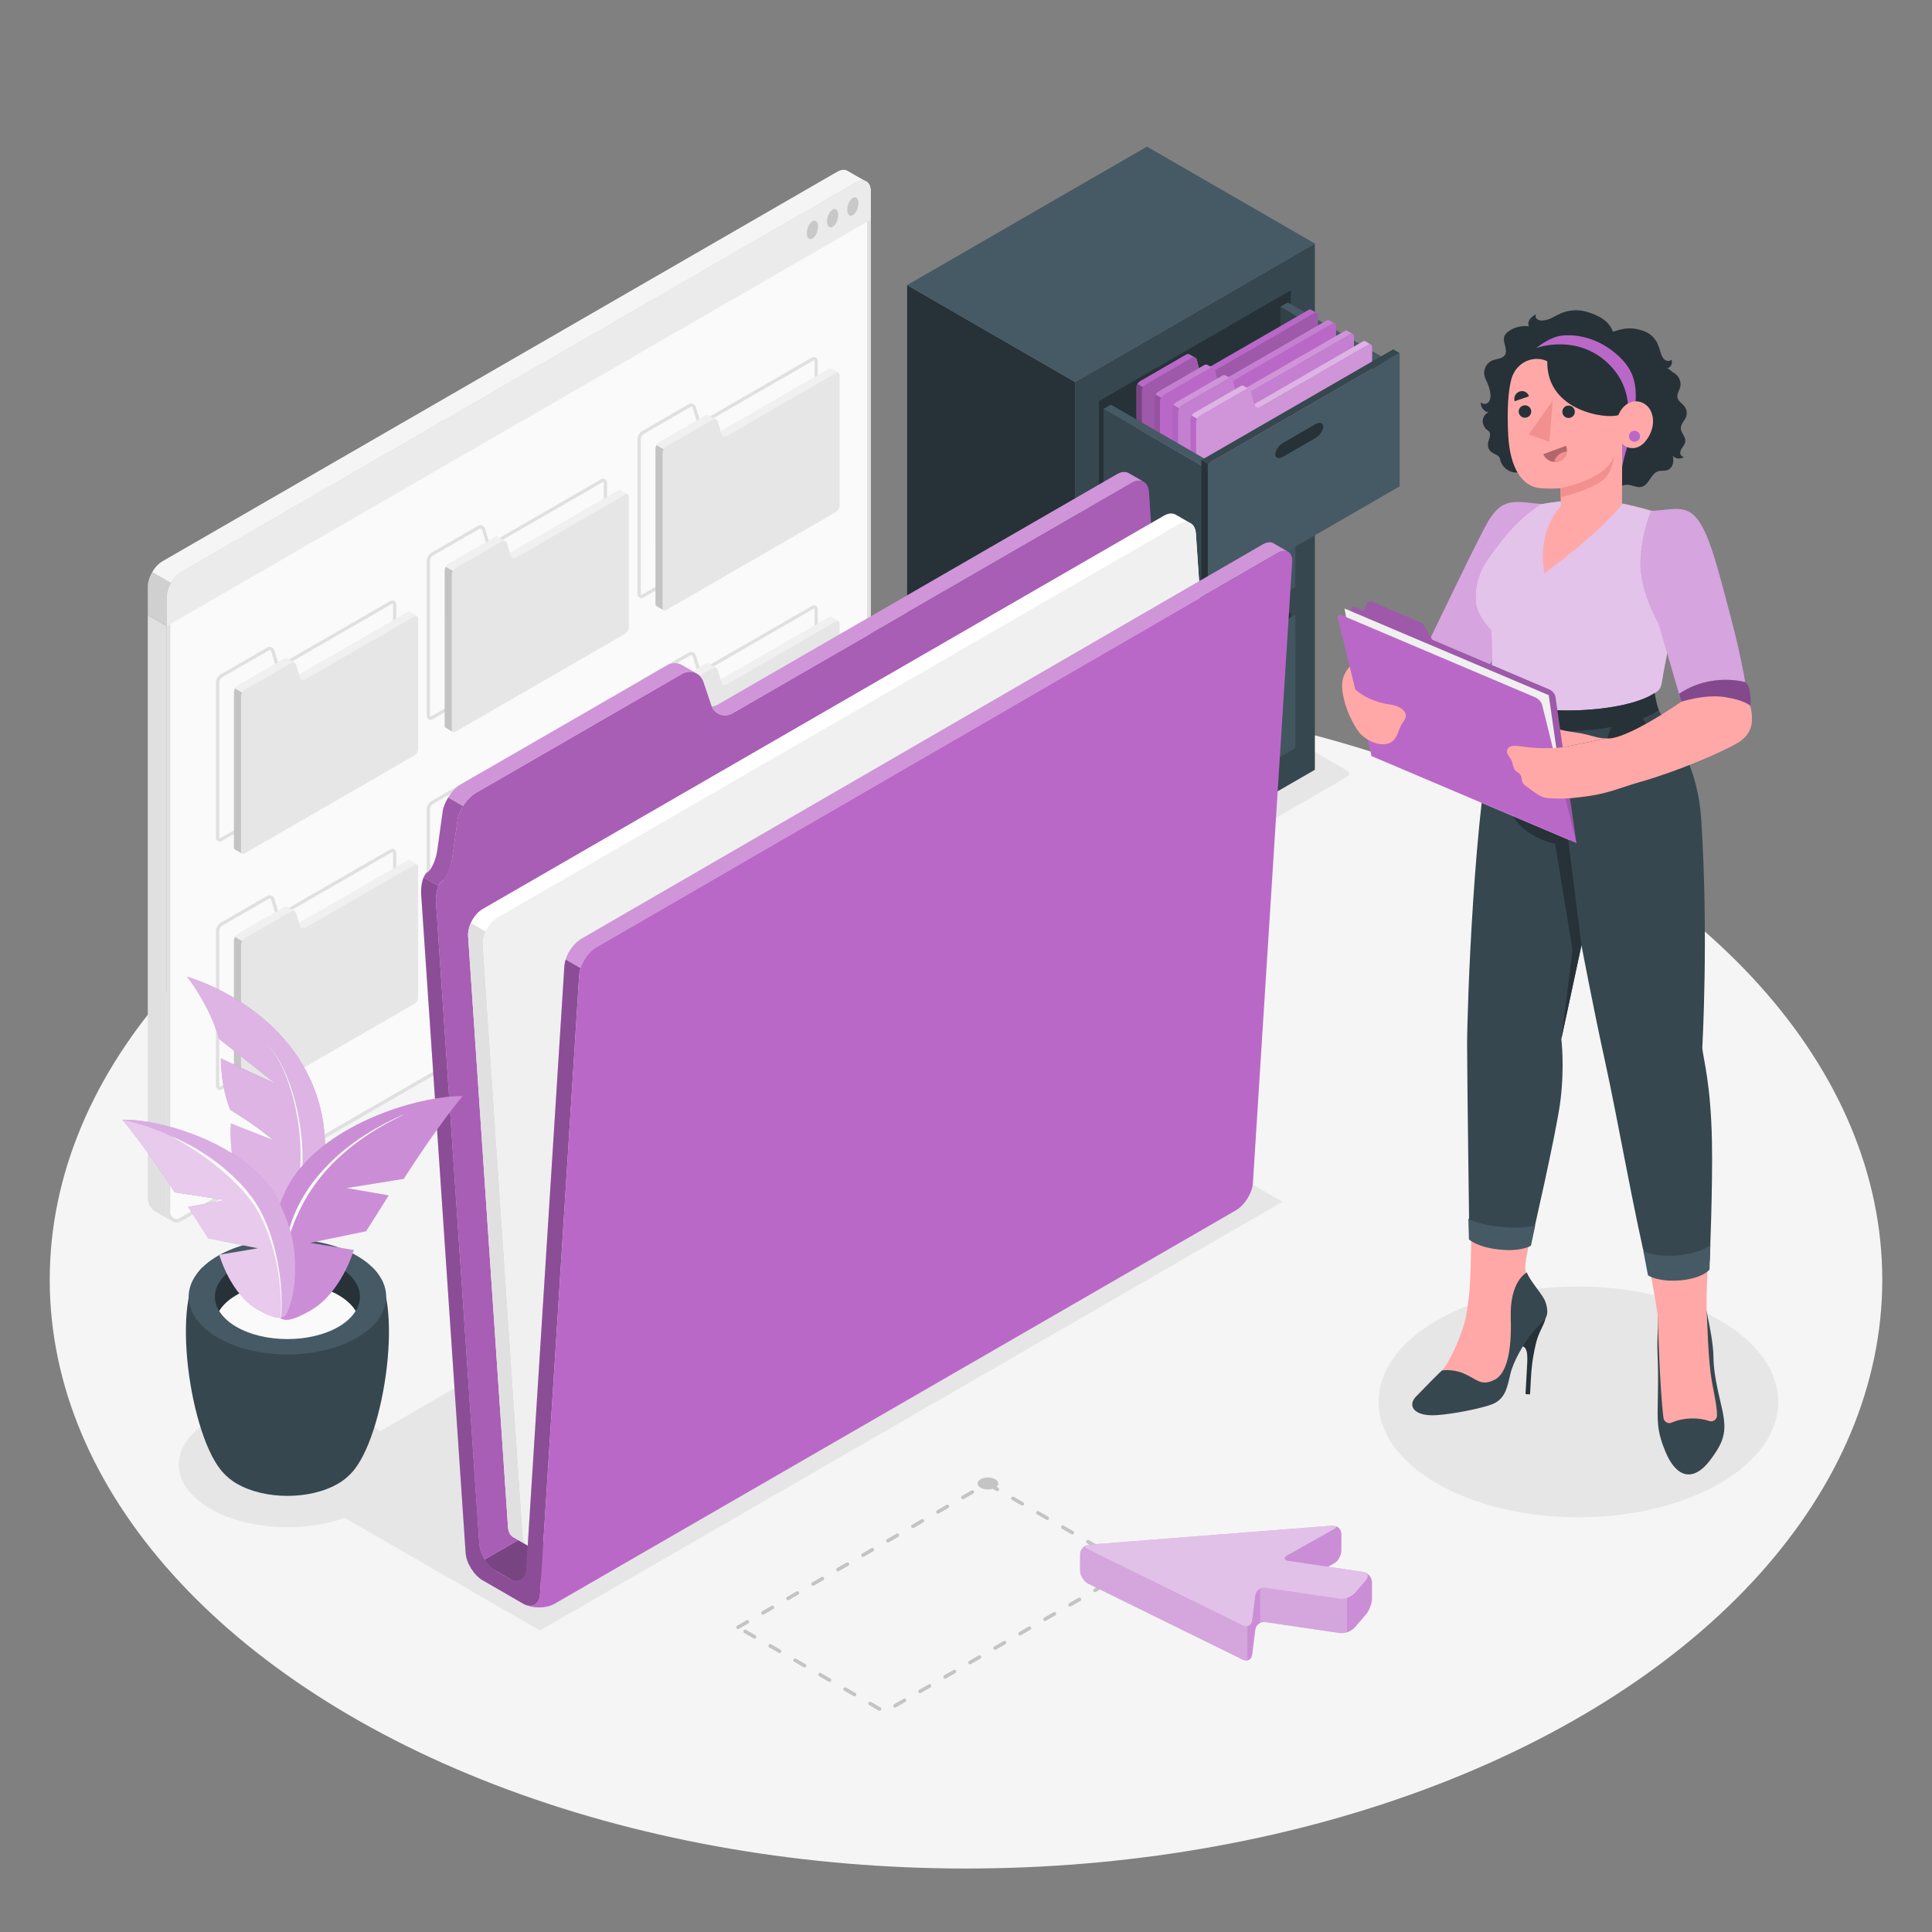 <?xml version="1.0" encoding="utf-8"?>
<!-- Generator: Adobe Illustrator 27.5.0, SVG Export Plug-In . SVG Version: 6.00 Build 0)  -->
<svg version="1.1" xmlns="http://www.w3.org/2000/svg" x="0px" y="0px"
     viewBox="0 0 500 500" style="enable-background:new 0 0 500 500;" xml:space="preserve">
<rect x="0" y="0" width="500" height="500" fill="#808080" stroke="none"/>
<g id="Floor">
	<ellipse id="Floor_9_" style="fill:#F5F5F5;" cx="250" cy="331.203" rx="237.129" ry="152.37"/>
</g>
    <g id="Shadows">
	<path id="Shadow_5_" style="fill:#E6E6E6;" d="M226.54,210.113l68.793-39.716c0.831-0.479,2.177-0.479,3.008,0l50.17,28.965
		c0.831,0.48,0.831,1.257,0,1.737l-68.793,39.717c-0.831,0.479-2.177,0.479-3.008,0l-50.17-28.965
		C225.709,211.37,225.709,210.592,226.54,210.113z"/>
        <polygon id="Shadow" style="fill:#E6E6E6;"
                 points="139.732,421.978 74.39,384.253 266.57,273.297 331.912,311.022 	"/>
        <path id="Shadow_51_" style="fill:#E6E6E6;" d="M54.496,367.525c-10.984,6.342-10.984,16.624,0,22.966
		c10.985,6.342,28.795,6.342,39.779,0c10.985-6.342,10.985-16.624-0.001-22.966C83.291,361.182,65.481,361.182,54.496,367.525z"/>
        <path id="Shadow_3_" style="fill:#E6E6E6;" d="M371.903,341.689c-20.2,11.662-20.2,30.571,0.001,42.235
		c20.201,11.662,52.954,11.662,73.153,0c20.201-11.663,20.201-30.572-0.001-42.235C424.855,330.026,392.103,330.026,371.903,341.689
		z"/>
</g>
    <g id="Cabinet">
	<g id="Cabinet_1_">
		<g id="Cabinet_2_">
			<g id="XMLID_14833_">
				<polygon id="XMLID_14851_" style="fill:#263238;" points="278.215,235.057 234.761,209.969 234.761,73.783 278.214,98.87 				
					"/>
                <polygon id="XMLID_14849_" style="fill:#37474F;"
                         points="278.214,98.87 340.289,63.031 340.29,199.218 278.215,235.057 				"/>
                <polygon id="XMLID_493_" style="fill:#455A64;"
                         points="340.289,63.031 278.214,98.87 234.761,73.783 296.836,37.944 				"/>
			</g>
            <g id="XMLID_363_">
				<g id="XMLID_381_">
					<polygon id="XMLID_486_" style="fill:#263238;" points="284.422,187.135 334.082,158.463 334.08,192.978 335.222,193.638 
						285.562,222.309 284.42,221.649 					"/>
				</g>
                <g id="XMLID_379_">
					<polygon id="XMLID_380_" style="fill:#455A64;" points="285.564,187.795 335.224,159.124 335.222,193.638 285.562,222.309 
											"/>
				</g>
                <g id="XMLID_374_" style="opacity:0.05;">
					<polygon id="XMLID_375_"
                             points="285.564,187.795 335.224,159.124 335.222,193.638 285.562,222.309 					"/>
				</g>
                <g id="XMLID_367_">
					<path id="XMLID_369_" style="fill:#263238;" d="M305.029,182.406l8.445-4.876c1.096-0.633,1.985-0.344,1.985,0.646
						c0,0.99-0.889,2.305-1.985,2.938l-8.446,4.876c-1.096,0.633-1.985,0.344-1.984-0.645
						C303.044,184.354,303.932,183.038,305.029,182.406z"/>
				</g>
			</g>
            <g id="XMLID_340_">
				<g id="XMLID_361_">
					<polygon id="XMLID_362_" style="fill:#263238;" points="284.422,145.459 334.082,116.788 334.08,151.303 335.222,151.963 
						285.562,180.633 284.42,179.973 					"/>
				</g>
                <g id="XMLID_348_">
					<polygon id="XMLID_353_" style="fill:#455A64;" points="285.564,146.119 335.224,117.448 335.222,151.963 285.562,180.633 
											"/>
				</g>
                <g id="XMLID_344_" style="opacity:0.05;">
					<polygon id="XMLID_384_"
                             points="285.564,146.119 335.224,117.448 335.222,151.963 285.562,180.633 					"/>
				</g>
                <g id="XMLID_14835_">
					<path id="XMLID_341_" style="fill:#263238;" d="M305.029,140.73l8.445-4.876c1.096-0.633,1.985-0.344,1.985,0.646
						c0,0.99-0.889,2.305-1.985,2.938l-8.446,4.876c-1.096,0.633-1.985,0.344-1.984-0.646
						C303.044,142.678,303.932,141.363,305.029,140.73z"/>
				</g>
			</g>
            <polygon id="XMLID_337_" style="fill:#263238;"
                     points="284.42,103.784 334.081,75.113 334.08,109.621 284.42,138.291 			"/>
		</g>
        <g id="Drawer">
			<g>
				<g id="XMLID_325_">
					<polygon id="XMLID_331_" style="fill:#37474F;" points="358.91,95.286 331.357,79.387 331.355,109.794 358.909,125.693 					
						"/>
				</g>
                <g id="XMLID_319_" style="opacity:0.1;">
					<polygon id="XMLID_324_"
                             points="358.91,95.286 331.357,79.387 331.355,109.794 358.909,125.693 					"/>
				</g>
                <polygon style="fill:#455A64;"
                         points="333.283,78.272 331.355,79.384 358.91,95.286 360.837,94.175 				"/>
			</g>
            <g id="XMLID_282_">
				<path id="XMLID_315_" style="fill:#BA68C8;" d="M341.043,81.628c0-0.298-0.102-0.508-0.266-0.614c0,0-0.024-0.02-0.069-0.04
					l-1.404-0.819c0,0-0.001-0.001-0.001-0.001l-0.003-0.002v0.001c-0.176-0.099-0.416-0.084-0.682,0.069l-28.066,16.184
					l-0.817-3.296c-0.075-0.249-0.222-0.429-0.405-0.537l0.006-0.002l-1.461-0.848l0.001,0.006c-0.253-0.15-0.577-0.157-0.889,0.023
					l-11.94,6.892c-0.536,0.31-0.971,1.062-0.971,1.681l0.001,39.817c0,0.297,0.098,0.509,0.261,0.615l0,0l1.503,0.871l0,0
					c0.174,0.087,0.405,0.067,0.661-0.081l43.589-25.166c0.536-0.31,0.971-1.062,0.971-1.681L341.043,81.628z"/>
                <path id="XMLID_306_" style="fill:#BA68C8;" d="M341.043,81.63l0.017,33.072c0,0.62-0.434,1.374-0.972,1.682l-43.7,25.229
					c-0.382,0.22-0.859-0.055-0.859-0.496v-39.945c0-0.308,0.108-0.653,0.283-0.954c0.179-0.305,0.423-0.57,0.685-0.725l11.94-6.894
					c0.305-0.172,0.621-0.179,0.872-0.039l0.025,0.014h-0.007c0.183,0.108,0.33,0.287,0.405,0.538l0.819,3.294l0.129,0.355
					c0.179,0.595,0.757,0.825,1.295,0.516l28.095-16.209c0.24-0.14,0.466-0.165,0.635-0.093l0.039,0.021
					c0.007,0.004,0.014,0.007,0.021,0.011l0.011,0.007C340.939,81.121,341.043,81.333,341.043,81.63z"/>
                <path id="XMLID_286_" style="opacity:0.15;" d="M341.043,81.63l0.017,33.072c0,0.62-0.434,1.374-0.972,1.682l-43.7,25.229
					c-0.382,0.22-0.859-0.055-0.859-0.496v-39.945c0-0.308,0.108-0.653,0.283-0.954c0.179-0.305,0.423-0.57,0.685-0.725l11.94-6.894
					c0.305-0.172,0.621-0.179,0.872-0.039l0.025,0.014h-0.007c0.183,0.108,0.33,0.287,0.405,0.538l0.819,3.294l0.129,0.355
					c0.179,0.595,0.757,0.825,1.295,0.516l28.095-16.209c0.24-0.14,0.466-0.165,0.635-0.093l0.039,0.021
					c0.007,0.004,0.014,0.007,0.021,0.011l0.011,0.007C340.939,81.121,341.043,81.333,341.043,81.63z"/>
                <path id="XMLID_283_" style="opacity:0.35;" d="M295.882,141.644c-0.014-0.003-0.029-0.007-0.043-0.014l-1.503-0.872
					c-0.161-0.108-0.262-0.319-0.262-0.617v-39.817c0-0.312,0.111-0.649,0.287-0.954l1.453,0.847v0.004
					c-0.176,0.301-0.283,0.646-0.283,0.954v39.942C295.531,141.365,295.682,141.562,295.882,141.644z"/>
			</g>
            <g>
				<path style="fill:#BA68C8;" d="M345.722,84.355c0-0.298-0.102-0.508-0.267-0.614c0,0-0.024-0.02-0.069-0.04l-1.404-0.819
					c0,0-0.001-0.001-0.001-0.001l-0.003-0.002v0.001c-0.175-0.099-0.416-0.084-0.682,0.069L315.23,99.134l-0.817-3.296
					c-0.075-0.249-0.222-0.429-0.406-0.537l0.006-0.002l-1.461-0.848l0.001,0.006c-0.253-0.15-0.577-0.157-0.889,0.023
					l-11.941,6.892c-0.536,0.31-0.971,1.062-0.971,1.681l0.001,39.817c0,0.297,0.098,0.509,0.261,0.615l0,0l1.503,0.872l0,0
					c0.173,0.087,0.405,0.067,0.661-0.081l43.589-25.166c0.536-0.31,0.971-1.062,0.971-1.681L345.722,84.355z"/>
                <path style="opacity:0.15;fill:#FFFFFF;" d="M313.988,95.286c-0.251-0.139-0.565-0.134-0.87,0.04l-11.94,6.891
					c-0.264,0.157-0.507,0.421-0.686,0.726l-1.454-0.847c0.175-0.305,0.417-0.574,0.686-0.726l11.94-6.891
					c0.314-0.179,0.637-0.17,0.888-0.022v-0.004L313.988,95.286z"/>
                <path style="opacity:0.15;fill:#FFFFFF;" d="M345.386,83.701c-0.17-0.072-0.395-0.045-0.637,0.094l-28.093,16.208
					c-0.538,0.309-1.116,0.081-1.296-0.516l-0.131-0.354l28.065-16.185c0.152-0.09,0.301-0.13,0.43-0.13
					c0.094,0,0.179,0.022,0.251,0.063h0.004L345.386,83.701z"/>
                <path style="fill:#BA68C8;" d="M345.721,84.357l0.017,33.072c0,0.62-0.434,1.374-0.972,1.682l-43.7,25.229
					c-0.382,0.22-0.859-0.055-0.859-0.496V103.9c0-0.309,0.108-0.653,0.283-0.954c0.179-0.305,0.423-0.57,0.685-0.725l11.941-6.894
					c0.305-0.172,0.62-0.179,0.871-0.039l0.025,0.014h-0.007c0.183,0.108,0.33,0.287,0.405,0.538l0.818,3.294l0.129,0.355
					c0.179,0.595,0.757,0.825,1.295,0.517l28.095-16.209c0.24-0.14,0.466-0.165,0.635-0.093l0.039,0.022
					c0.007,0.004,0.014,0.007,0.021,0.011l0.011,0.007C345.617,83.848,345.721,84.059,345.721,84.357z"/>
                <path style="opacity:0.2;" d="M300.561,144.371c-0.014-0.003-0.029-0.007-0.043-0.014l-1.503-0.872
					c-0.161-0.108-0.262-0.319-0.262-0.617v-39.817c0-0.312,0.111-0.649,0.287-0.954l1.453,0.846v0.004
					c-0.176,0.301-0.283,0.646-0.283,0.954v39.942C300.209,144.092,300.36,144.289,300.561,144.371z"/>
			</g>
            <g>
				<path style="fill:#BA68C8;" d="M350.4,87.082c0-0.298-0.102-0.508-0.266-0.614c0,0-0.024-0.02-0.069-0.04l-1.404-0.819
					c0,0-0.001-0.001-0.002-0.001l-0.003-0.002v0.001c-0.176-0.099-0.416-0.084-0.682,0.069l-28.066,16.184l-0.817-3.296
					c-0.075-0.249-0.222-0.429-0.405-0.537l0.006-0.002l-1.461-0.848l0.001,0.006c-0.253-0.15-0.577-0.157-0.889,0.023
					l-11.941,6.892c-0.536,0.309-0.971,1.062-0.971,1.681l0.001,39.817c0,0.297,0.098,0.509,0.261,0.615l0,0l1.503,0.871l0,0
					c0.173,0.087,0.405,0.067,0.661-0.08l43.589-25.166c0.536-0.31,0.971-1.062,0.971-1.681L350.4,87.082z"/>
                <path style="opacity:0.3;fill:#FFFFFF;" d="M318.666,98.013c-0.251-0.139-0.565-0.134-0.87,0.04l-11.939,6.891
					c-0.265,0.157-0.507,0.421-0.686,0.726l-1.454-0.847c0.175-0.305,0.417-0.574,0.686-0.726l11.94-6.891
					c0.314-0.179,0.637-0.171,0.888-0.022v-0.004L318.666,98.013z"/>
                <path style="opacity:0.3;fill:#FFFFFF;" d="M350.065,86.428c-0.17-0.072-0.394-0.045-0.637,0.094l-28.093,16.208
					c-0.538,0.309-1.116,0.081-1.296-0.516l-0.131-0.354l28.065-16.185c0.152-0.09,0.301-0.13,0.431-0.13
					c0.094,0,0.179,0.022,0.251,0.063h0.004L350.065,86.428z"/>
                <path style="fill:#BA68C8;" d="M350.399,87.084l0.017,33.072c0,0.621-0.434,1.374-0.972,1.682l-43.7,25.229
					c-0.381,0.22-0.858-0.055-0.858-0.496v-39.945c0-0.309,0.108-0.653,0.283-0.954c0.179-0.305,0.423-0.57,0.685-0.724l11.94-6.894
					c0.305-0.172,0.62-0.179,0.871-0.039l0.025,0.014h-0.007c0.183,0.108,0.33,0.287,0.405,0.538l0.819,3.294l0.129,0.355
					c0.179,0.595,0.757,0.825,1.295,0.517l28.095-16.209c0.24-0.14,0.466-0.165,0.635-0.093l0.04,0.021
					c0.007,0.004,0.014,0.007,0.021,0.011l0.011,0.007C350.295,86.575,350.399,86.786,350.399,87.084z"/>
                <path style="opacity:0.15;fill:#FFFFFF;" d="M350.399,87.084l0.017,33.072c0,0.621-0.434,1.374-0.972,1.682l-43.7,25.229
					c-0.381,0.22-0.858-0.055-0.858-0.496v-39.945c0-0.309,0.108-0.653,0.283-0.954c0.179-0.305,0.423-0.57,0.685-0.724l11.94-6.894
					c0.305-0.172,0.62-0.179,0.871-0.039l0.025,0.014h-0.007c0.183,0.108,0.33,0.287,0.405,0.538l0.819,3.294l0.129,0.355
					c0.179,0.595,0.757,0.825,1.295,0.517l28.095-16.209c0.24-0.14,0.466-0.165,0.635-0.093l0.04,0.021
					c0.007,0.004,0.014,0.007,0.021,0.011l0.011,0.007C350.295,86.575,350.399,86.786,350.399,87.084z"/>
                <path style="opacity:0.05;" d="M305.239,147.098c-0.014-0.004-0.029-0.007-0.043-0.014l-1.503-0.872
					c-0.161-0.108-0.262-0.319-0.262-0.617v-39.817c0-0.312,0.111-0.649,0.287-0.954l1.453,0.846v0.004
					c-0.176,0.301-0.283,0.646-0.283,0.954v39.942C304.887,146.818,305.038,147.016,305.239,147.098z"/>
			</g>
            <g id="XMLID_271_">
				<path id="XMLID_281_" style="fill:#BA68C8;" d="M355.078,89.809c0-0.298-0.102-0.508-0.266-0.614c0,0-0.024-0.02-0.069-0.04
					l-1.404-0.819c0,0-0.001-0.001-0.002-0.001l-0.003-0.002v0.001c-0.175-0.099-0.416-0.084-0.682,0.069l-28.066,16.184
					l-0.817-3.296c-0.075-0.249-0.222-0.429-0.405-0.537l0.006-0.002l-1.461-0.848l0.001,0.006c-0.253-0.15-0.577-0.157-0.889,0.023
					l-11.94,6.892c-0.536,0.309-0.971,1.062-0.971,1.681l0.001,39.817c0,0.297,0.098,0.509,0.261,0.615l0,0l1.503,0.871l0,0
					c0.173,0.087,0.405,0.067,0.661-0.081l43.589-25.166c0.536-0.309,0.971-1.062,0.971-1.681L355.078,89.809z"/>
                <path id="XMLID_280_" style="opacity:0.5;fill:#FFFFFF;" d="M323.344,100.74c-0.251-0.139-0.565-0.135-0.87,0.04l-11.939,6.891
					c-0.265,0.157-0.507,0.421-0.686,0.726l-1.454-0.847c0.175-0.305,0.417-0.574,0.686-0.726l11.94-6.891
					c0.314-0.179,0.637-0.17,0.888-0.022v-0.005L323.344,100.74z"/>
                <path id="XMLID_278_" style="opacity:0.5;fill:#FFFFFF;" d="M354.743,89.155c-0.17-0.072-0.395-0.045-0.637,0.094
					l-28.093,16.208c-0.538,0.309-1.116,0.081-1.296-0.516l-0.131-0.354l28.065-16.185c0.152-0.09,0.3-0.13,0.43-0.13
					c0.094,0,0.18,0.022,0.251,0.063h0.004L354.743,89.155z"/>
                <path id="XMLID_275_" style="fill:#BA68C8;" d="M355.078,89.811l0.017,33.072c0,0.621-0.434,1.374-0.972,1.682l-43.7,25.229
					c-0.382,0.22-0.859-0.055-0.859-0.496v-39.945c0-0.309,0.108-0.653,0.283-0.954c0.179-0.305,0.423-0.57,0.685-0.724l11.94-6.894
					c0.305-0.172,0.62-0.179,0.872-0.04l0.025,0.014h-0.007c0.183,0.108,0.33,0.287,0.405,0.538l0.819,3.294l0.129,0.355
					c0.179,0.596,0.757,0.825,1.295,0.517l28.095-16.209c0.24-0.14,0.466-0.165,0.635-0.093l0.039,0.021
					c0.007,0.004,0.014,0.007,0.022,0.011l0.011,0.007C354.974,89.301,355.078,89.513,355.078,89.811z"/>
                <path id="XMLID_273_" style="opacity:0.3;fill:#FFFFFF;" d="M355.078,89.811l0.017,33.072c0,0.621-0.434,1.374-0.972,1.682
					l-43.7,25.229c-0.382,0.22-0.859-0.055-0.859-0.496v-39.945c0-0.309,0.108-0.653,0.283-0.954
					c0.179-0.305,0.423-0.57,0.685-0.724l11.94-6.894c0.305-0.172,0.62-0.179,0.872-0.04l0.025,0.014h-0.007
					c0.183,0.108,0.33,0.287,0.405,0.538l0.819,3.294l0.129,0.355c0.179,0.596,0.757,0.825,1.295,0.517l28.095-16.209
					c0.24-0.14,0.466-0.165,0.635-0.093l0.039,0.021c0.007,0.004,0.014,0.007,0.022,0.011l0.011,0.007
					C354.974,89.301,355.078,89.513,355.078,89.811z"/>
			</g>
            <g>
				<g id="XMLID_268_">
					<polygon id="XMLID_270_" style="fill:#37474F;" points="313.114,121.726 285.561,105.827 285.559,136.234 313.112,152.133 
											"/>
				</g>
                <polygon style="fill:#455A64;"
                         points="287.487,104.712 285.559,105.824 313.114,121.726 315.041,120.614 				"/>
			</g>
            <g>
				<polygon id="XMLID_266_" style="fill:#455A64;"
                         points="312.56,120.026 362.22,91.355 362.218,125.87 312.559,154.54 				"/>
                <path id="XMLID_265_" style="fill:#263238;" d="M332.025,114.637l8.445-4.876c1.096-0.633,1.985-0.344,1.985,0.646
					c0,0.99-0.889,2.305-1.985,2.938l-8.446,4.876c-1.096,0.633-1.985,0.344-1.985-0.646
					C330.039,116.586,330.929,115.27,332.025,114.637z"/>
                <polygon id="XMLID_264_" style="fill:#263238;"
                         points="312.56,120.026 310.905,119.072 310.905,153.585 312.559,154.54 				"/>
                <polygon id="XMLID_261_" style="fill:#37474F;"
                         points="310.905,119.072 360.565,90.4 362.22,91.355 312.56,120.026 				"/>
			</g>
		</g>
	</g>
</g>
    <g id="Window">
	<g id="Window_4_">
		<g id="Window_5_">
			<g>
				<path style="fill:#FAFAFA;" d="M225.304,48.961c-0.012-0.125-0.025-0.238-0.063-0.351c0.012-0.025,0-0.05-0.013-0.075
					c-0.012-0.125-0.05-0.238-0.088-0.338c-0.05-0.176-0.125-0.339-0.226-0.489c-0.025-0.075-0.075-0.138-0.126-0.2
					c-0.037-0.05-0.062-0.1-0.113-0.138c-0.075-0.1-0.151-0.175-0.251-0.251c0,0-0.012-0.012-0.025-0.025
					c-0.1-0.075-0.213-0.138-0.326-0.188c-0.689-0.326-1.579-0.238-2.57,0.326L46.952,148.007c-2.106,1.216-3.824,4.188-3.824,6.62
					l0.003,158.209c0,0.011,0,0.021,0,0.032l-0.003,0.835c0,1.036,0.577,1.88,1.374,2.312c0.055,0.036,0.114,0.057,0.168,0.094
					c0.063,0.038,0.126,0.075,0.201,0.113c0.1,0.05,0.213,0.088,0.326,0.113c0.163,0.038,0.326,0.063,0.489,0.063
					c0.388,0.012,0.827-0.113,1.266-0.364l0.1-0.058c0.003-0.002,0.006-0.002,0.008-0.004l3.644-2.104l170.801-98.674
					c2.106-1.216,3.824-4.175,3.824-6.62V49.438C225.329,49.275,225.317,49.111,225.304,48.961z"/>
                <path style="fill:#E0E0E0;" d="M223.201,47.645c0.177,0,0.337,0.034,0.496,0.108c0.042,0.019,0.08,0.039,0.112,0.059
					c0.019,0.017,0.039,0.033,0.059,0.049c0.031,0.023,0.044,0.036,0.067,0.066c0.025,0.033,0.052,0.064,0.081,0.094
					c0.012,0.016,0.024,0.034,0.028,0.039c0.004,0.005,0.017,0.022,0.028,0.037c0.02,0.044,0.044,0.086,0.07,0.126
					c0.047,0.071,0.082,0.145,0.105,0.228c0.007,0.024,0.015,0.048,0.024,0.072c0.026,0.069,0.032,0.095,0.033,0.103
					c0.005,0.047,0.013,0.093,0.025,0.139c0.007,0.048,0.017,0.094,0.031,0.14c0.014,0.047,0.014,0.096,0.018,0.135
					c0.011,0.126,0.022,0.262,0.022,0.398v159.137c0,2.101-1.538,4.764-3.36,5.816L50.24,313.064l-3.614,2.087
					c-0.013,0.006-0.025,0.013-0.037,0.02v0l-0.097,0.056c-0.273,0.156-0.541,0.242-0.753,0.242l-0.053-0.001
					c-0.075,0-0.167-0.013-0.288-0.041c-0.043-0.01-0.086-0.024-0.11-0.035c-0.046-0.023-0.085-0.047-0.125-0.071
					c-0.051-0.033-0.103-0.061-0.148-0.081c-0.023-0.015-0.046-0.029-0.07-0.042c-0.556-0.301-0.888-0.86-0.888-1.491l0.004-0.871
					l-0.004-158.209c0-2.101,1.539-4.764,3.36-5.816L221.965,48.038C222.417,47.78,222.844,47.645,223.201,47.645 M223.201,46.716
					c-0.511,0-1.085,0.167-1.696,0.515L46.952,148.007c-2.106,1.216-3.824,4.188-3.824,6.62l0.003,158.209c0,0.011,0,0.021,0,0.032
					l-0.003,0.835c0,1.036,0.577,1.88,1.374,2.311c0.055,0.036,0.114,0.057,0.168,0.094c0.063,0.038,0.126,0.075,0.201,0.113
					c0.1,0.05,0.213,0.088,0.326,0.113c0.163,0.038,0.326,0.063,0.489,0.063c0.017,0.001,0.035,0.001,0.053,0.001
					c0.375,0,0.794-0.125,1.213-0.364l0.1-0.058c0.003-0.002,0.006-0.002,0.008-0.003l3.644-2.104l170.801-98.674
					c2.106-1.216,3.824-4.175,3.824-6.62V49.438c0-0.163-0.012-0.326-0.025-0.477c-0.012-0.125-0.025-0.238-0.063-0.351
					c0.012-0.025,0-0.05-0.013-0.075c-0.012-0.125-0.05-0.238-0.088-0.338c-0.05-0.176-0.125-0.339-0.226-0.489
					c-0.025-0.075-0.075-0.138-0.126-0.2c-0.037-0.05-0.062-0.1-0.112-0.138c-0.075-0.1-0.151-0.175-0.251-0.251
					c0,0-0.012-0.012-0.025-0.025c-0.1-0.075-0.213-0.138-0.326-0.188C223.812,46.78,223.518,46.716,223.201,46.716L223.201,46.716z
					"/>
			</g>
            <g>
				<path style="fill:#E0E0E0;" d="M44.5,316.013l-0.2-0.109l-4.027-2.332c-1.084-0.62-1.813-1.722-1.986-2.961
					c-0.027-0.182-0.046-0.365-0.046-0.556V159.178l4.887,2.859v151.661c0,0.064,0.003,0.137,0.003,0.137
					c0.055,1.003,0.622,1.767,1.351,2.159C44.492,316.004,44.5,316.013,44.5,316.013z"/>
			</g>
            <g id="XMLID_397_">
				<g id="XMLID_401_">
					<path style="fill:#F5F5F5;" d="M224.076,46.905c-0.689-0.326-1.58-0.238-2.57,0.326L46.952,148.007
						c-2.106,1.216-3.824,4.188-3.824,6.62v7.41l-4.877-2.859v-7.322c0-2.432,1.705-5.391,3.812-6.607L216.628,44.473
						c1.091-0.639,2.068-0.652,2.771-0.226C220.088,44.661,223.26,46.479,224.076,46.905z"/>
				</g>
                <path id="XMLID_400_" style="fill:#EBEBEB;" d="M225.321,49.412c-0.015-2.413-1.717-3.388-3.817-2.176L46.95,148.011
					c-2.109,1.218-3.819,4.18-3.819,6.615l0.004,7.416L225.321,56.87V49.412z"/>
                <path id="XMLID_398_" style="opacity:0.15;" d="M38.245,159.194l0.003-7.34c0-1.238,0.453-2.607,1.162-3.82l4.865,2.799
					c-0.709,1.201-1.141,2.559-1.141,3.796l-0.006,7.408L38.245,159.194z"/>
			</g>
            <g id="XMLID_272_" style="opacity:0.15;">
				<path id="XMLID_393_" d="M210.265,57.257c-0.802,0.463-1.451,1.839-1.451,3.073c0,1.234,0.65,1.859,1.451,1.397
					c0.802-0.463,1.451-1.838,1.451-3.073C211.717,57.419,211.067,56.794,210.265,57.257z"/>
                <path id="XMLID_388_" d="M215.491,54.235c-0.802,0.463-1.452,1.838-1.452,3.073c0,1.234,0.65,1.859,1.452,1.396
					c0.801-0.463,1.451-1.838,1.451-3.073C216.942,54.397,216.292,53.772,215.491,54.235z"/>
                <path id="XMLID_308_" d="M220.716,51.212c-0.802,0.463-1.451,1.838-1.451,3.073c0,1.234,0.65,1.86,1.451,1.397
					c0.802-0.463,1.452-1.839,1.452-3.073C222.168,51.374,221.518,50.749,220.716,51.212z"/>
			</g>
		</g>
	</g>
        <g id="Folders_1_">
		<path style="fill:#E0E0E0;" d="M56.901,282.075c-0.173,0-0.345-0.045-0.503-0.136c-0.315-0.182-0.503-0.508-0.503-0.872v-40.184
			c0-0.376,0.122-0.793,0.343-1.173c0.22-0.377,0.518-0.69,0.841-0.882l12.019-6.937c0.43-0.248,0.901-0.263,1.294-0.04
			c0.308,0.176,0.522,0.456,0.625,0.798l0.971,3.238c0.05,0.163,0.145,0.28,0.268,0.329c0.121,0.048,0.269,0.028,0.416-0.056
			l28.27-16.309c0.357-0.206,0.721-0.248,1.023-0.114l0.13,0.069c0.299,0.19,0.463,0.536,0.463,0.974v33.72
			c0,0.768-0.522,1.672-1.188,2.057l-43.966,25.381C57.246,282.03,57.074,282.075,56.901,282.075z M69.793,232.544
			c-0.087,0-0.178,0.028-0.271,0.082l-12.016,6.935c-0.193,0.114-0.39,0.325-0.536,0.575c-0.145,0.25-0.228,0.523-0.228,0.748
			v40.184c0,0.08,0.05,0.121,0.079,0.138c0.03,0.016,0.089,0.039,0.158-0.001l43.966-25.38c0.407-0.235,0.764-0.854,0.764-1.323
			v-33.72c0-0.162-0.043-0.234-0.064-0.254l-0.052-0.028c0.01,0.006-0.079,0-0.228,0.087l-28.271,16.309
			c-0.37,0.213-0.789,0.254-1.151,0.11c-0.369-0.145-0.641-0.455-0.767-0.872l-0.971-3.239c-0.041-0.136-0.116-0.239-0.215-0.297
			C69.927,232.561,69.861,232.544,69.793,232.544z"/>
            <g id="Folder_20_">
			<g id="XMLID_1372_">
				<path id="XMLID_1393_" style="fill:#E6E6E6;" d="M108.189,224.393c0-0.3-0.103-0.511-0.268-0.618l0.002-0.001l-0.011-0.006
					c-0.007-0.004-0.014-0.008-0.021-0.012l-1.821-1.053c0,0-0.001-0.001-0.001-0.001l-0.003-0.002v0.001
					c-0.176-0.1-0.419-0.085-0.687,0.07L77.421,238.9l-0.755-2.513c-0.075-0.25-0.224-0.432-0.408-0.54l0.006-0.002l-1.838-1.061
					l0.001,0.006c-0.255-0.151-0.581-0.158-0.894,0.023l-12.015,6.935c-0.54,0.311-0.977,1.069-0.977,1.692l0,40.067
					c0,0.299,0.103,0.509,0.267,0.616l-0.003,0.002l0.019,0.011c0.003,0.002,0.005,0.003,0.008,0.005l1.819,1.049
					c0.007,0.004,0.013,0.008,0.02,0.012l0.015,0.008v-0.003c0.175,0.088,0.407,0.071,0.665-0.078l43.862-25.324
					c0.539-0.311,0.977-1.069,0.977-1.692L108.189,224.393z"/>
                <g>
					<g id="XMLID_1378_">
						<path style="fill:#F0F0F0;" d="M76.239,235.831c-0.252-0.14-0.568-0.135-0.875,0.04l-12.014,6.934
							c-0.266,0.158-0.51,0.424-0.69,0.731l-1.832-1.06c0.176-0.307,0.42-0.577,0.69-0.731l12.014-6.934
							c0.316-0.18,0.641-0.171,0.893-0.022v-0.005L76.239,235.831z"/>
					</g>
                    <g id="XMLID_1376_">
						<path style="fill:#F0F0F0;" d="M107.852,223.736c-0.171-0.072-0.397-0.045-0.641,0.095L78.941,240.14
							c-0.541,0.311-1.123,0.081-1.304-0.519l-0.217-0.722l27.958-16.129c0.153-0.09,0.302-0.131,0.433-0.131
							c0.095,0,0.181,0.023,0.253,0.063h0.005L107.852,223.736z"/>
					</g>
				</g>
                <path id="XMLID_1373_" style="opacity:0.15;" d="M62.51,285.057c0.027,0.041,0.059,0.072,0.095,0.104l-1.773-1.02
					c-0.004-0.004-0.004-0.004-0.009-0.004l-0.018-0.013c-0.068-0.045-0.122-0.108-0.167-0.19c-0.018-0.036-0.036-0.072-0.045-0.113
					c-0.032-0.09-0.05-0.194-0.05-0.316l-0.004-40.067c0-0.041,0-0.077,0.004-0.117c0.009-0.081,0.023-0.162,0.041-0.244
					c0.009-0.041,0.022-0.081,0.032-0.122c0.041-0.122,0.09-0.244,0.149-0.361c0.018-0.04,0.041-0.081,0.063-0.117l1.832,1.06
					c-0.176,0.302-0.284,0.65-0.284,0.961v40.067c0,0.059,0.005,0.117,0.013,0.171c0.005,0.032,0.009,0.063,0.018,0.095
					c0.004,0.018,0.009,0.032,0.014,0.05c0.009,0.023,0.018,0.045,0.027,0.063C62.461,284.985,62.484,285.021,62.51,285.057z"/>
			</g>
		</g>
            <path style="fill:#E0E0E0;" d="M111.447,250.583c-0.173,0-0.346-0.045-0.503-0.136c-0.315-0.182-0.503-0.507-0.503-0.871v-40.184
			c0-0.376,0.122-0.792,0.343-1.173c0.22-0.378,0.518-0.691,0.841-0.882l12.019-6.937c0.429-0.249,0.901-0.265,1.294-0.04
			c0.308,0.176,0.522,0.456,0.625,0.798l0.971,3.238c0.05,0.163,0.145,0.28,0.268,0.328c0.122,0.05,0.27,0.029,0.416-0.056
			l28.27-16.309c0.358-0.206,0.722-0.248,1.024-0.114l0.129,0.069c0.294,0.187,0.463,0.542,0.463,0.974v33.721
			c0,0.768-0.522,1.672-1.188,2.057l-43.966,25.38C111.793,250.537,111.62,250.583,111.447,250.583z M124.339,201.052
			c-0.087,0-0.178,0.027-0.27,0.081l-12.016,6.935c-0.194,0.114-0.391,0.325-0.536,0.575c-0.145,0.25-0.228,0.523-0.228,0.748
			v40.184c0,0.08,0.049,0.12,0.079,0.137c0.029,0.017,0.089,0.041,0.158,0l43.966-25.38c0.407-0.235,0.764-0.854,0.764-1.323
			v-33.721c0-0.16-0.043-0.234-0.064-0.254l-0.052-0.027c0.008,0.005-0.08,0-0.229,0.087l-28.27,16.309
			c-0.369,0.212-0.787,0.253-1.15,0.11c-0.363-0.144-0.644-0.461-0.768-0.872l-0.971-3.239c-0.041-0.135-0.117-0.24-0.215-0.297
			C124.474,201.069,124.408,201.052,124.339,201.052z"/>
            <g id="Folder_18_">
			<g id="XMLID_1361_">
				<path id="XMLID_1370_" style="fill:#E6E6E6;" d="M162.735,192.901c0-0.3-0.103-0.511-0.268-0.618l0.002-0.001l-0.011-0.006
					c-0.007-0.004-0.013-0.008-0.021-0.012l-1.82-1.053c0,0-0.001,0-0.001-0.001l-0.003-0.002v0.001
					c-0.176-0.1-0.419-0.085-0.687,0.07l-27.958,16.128l-0.755-2.513c-0.075-0.25-0.224-0.432-0.408-0.54l0.006-0.002l-1.838-1.061
					l0.001,0.006c-0.255-0.151-0.581-0.158-0.895,0.023l-12.015,6.935c-0.54,0.311-0.977,1.069-0.977,1.692l0,40.066
					c0,0.299,0.102,0.509,0.267,0.617l-0.003,0.002l0.019,0.011c0.003,0.002,0.005,0.003,0.008,0.005l1.819,1.049
					c0.007,0.004,0.013,0.008,0.02,0.012l0.015,0.008v-0.003c0.175,0.088,0.407,0.071,0.665-0.078l43.862-25.324
					c0.539-0.312,0.977-1.069,0.977-1.692L162.735,192.901z"/>
                <g>
					<g id="XMLID_1367_">
						<path style="fill:#F0F0F0;" d="M130.786,204.339c-0.253-0.14-0.569-0.135-0.875,0.041l-12.014,6.934
							c-0.266,0.158-0.51,0.424-0.69,0.731l-1.832-1.06c0.176-0.307,0.42-0.577,0.69-0.731l12.014-6.934
							c0.316-0.18,0.641-0.171,0.893-0.023v-0.004L130.786,204.339z"/>
					</g>
                    <g id="XMLID_1363_">
						<path style="fill:#F0F0F0;" d="M162.398,192.243c-0.171-0.072-0.397-0.045-0.641,0.095l-28.269,16.309
							c-0.541,0.311-1.124,0.081-1.304-0.519l-0.216-0.722l27.958-16.129c0.154-0.09,0.302-0.131,0.433-0.131
							c0.095,0,0.181,0.023,0.253,0.063h0.005L162.398,192.243z"/>
					</g>
				</g>
                <path id="XMLID_1362_" style="opacity:0.15;" d="M117.057,253.564c0.027,0.041,0.059,0.072,0.095,0.104l-1.773-1.02
					c-0.004-0.004-0.004-0.004-0.009-0.004l-0.018-0.014c-0.068-0.045-0.122-0.108-0.167-0.189
					c-0.018-0.036-0.036-0.072-0.045-0.113c-0.031-0.09-0.05-0.194-0.05-0.316l-0.005-40.067c0-0.041,0-0.077,0.005-0.117
					c0.009-0.081,0.023-0.162,0.041-0.243c0.009-0.041,0.022-0.081,0.032-0.122c0.041-0.122,0.09-0.244,0.149-0.361
					c0.018-0.041,0.041-0.081,0.063-0.117l1.832,1.06c-0.176,0.302-0.284,0.65-0.284,0.961v40.067c0,0.059,0.005,0.117,0.013,0.172
					c0.005,0.031,0.009,0.063,0.018,0.095c0.004,0.018,0.009,0.032,0.013,0.05c0.009,0.022,0.018,0.045,0.027,0.063
					C117.007,253.492,117.03,253.528,117.057,253.564z"/>
			</g>
		</g>
            <path style="fill:#E0E0E0;" d="M165.994,219.09c-0.173,0-0.346-0.045-0.503-0.136c-0.314-0.182-0.502-0.508-0.502-0.871v-40.184
			c0-0.376,0.122-0.793,0.343-1.174c0.219-0.377,0.518-0.689,0.841-0.881l12.019-6.937c0.43-0.247,0.901-0.264,1.294-0.04
			c0.309,0.177,0.523,0.456,0.625,0.798l0.971,3.238c0.049,0.163,0.145,0.28,0.268,0.328c0.122,0.05,0.27,0.029,0.416-0.056
			l28.27-16.309c0.357-0.206,0.72-0.248,1.023-0.114l0.131,0.07c0.294,0.187,0.462,0.542,0.462,0.974v33.72
			c0,0.769-0.522,1.672-1.188,2.057l-43.966,25.381C166.339,219.045,166.167,219.09,165.994,219.09z M178.886,169.559
			c-0.087,0-0.178,0.028-0.27,0.081l-12.016,6.935c-0.194,0.115-0.391,0.325-0.536,0.575c-0.145,0.25-0.228,0.522-0.228,0.748
			v40.184c0,0.08,0.049,0.12,0.079,0.137c0.03,0.017,0.09,0.039,0.159,0l43.965-25.38c0.407-0.235,0.764-0.854,0.764-1.323v-33.72
			c0-0.161-0.042-0.234-0.064-0.254l-0.051-0.027c0.009,0.005-0.08,0-0.229,0.086l-28.27,16.309
			c-0.371,0.212-0.789,0.254-1.151,0.11c-0.369-0.146-0.641-0.456-0.768-0.872l-0.971-3.239c-0.04-0.134-0.117-0.24-0.215-0.297
			C179.02,169.576,178.954,169.559,178.886,169.559z"/>
            <g id="Folder_8_">
			<g id="XMLID_417_">
				<path id="XMLID_1331_" style="fill:#E6E6E6;" d="M217.282,161.409c0-0.3-0.103-0.511-0.268-0.618l0.002-0.001l-0.011-0.006
					c-0.007-0.004-0.014-0.008-0.021-0.012l-1.82-1.053c0,0-0.001,0-0.002-0.001l-0.003-0.002v0.001
					c-0.176-0.1-0.419-0.085-0.687,0.07l-27.958,16.128l-0.755-2.513c-0.075-0.251-0.224-0.432-0.408-0.54l0.006-0.002l-1.838-1.061
					l0.001,0.006c-0.255-0.151-0.581-0.158-0.895,0.023l-12.015,6.935c-0.54,0.311-0.977,1.069-0.977,1.692l0,40.067
					c0,0.299,0.103,0.509,0.267,0.616l-0.003,0.002l0.019,0.011c0.003,0.001,0.005,0.003,0.008,0.005l1.819,1.049
					c0.007,0.004,0.013,0.008,0.02,0.012l0.015,0.008v-0.003c0.174,0.088,0.407,0.071,0.665-0.078l43.862-25.324
					c0.54-0.311,0.977-1.069,0.977-1.692L217.282,161.409z"/>
                <g>
					<g id="XMLID_463_">
						<path style="fill:#F0F0F0;" d="M185.332,172.846c-0.253-0.14-0.569-0.135-0.875,0.041l-12.014,6.934
							c-0.266,0.158-0.51,0.424-0.69,0.731l-1.832-1.06c0.176-0.307,0.42-0.577,0.69-0.731l12.014-6.934
							c0.316-0.18,0.641-0.171,0.893-0.023v-0.005L185.332,172.846z"/>
					</g>
                    <g id="XMLID_451_">
						<path style="fill:#F0F0F0;" d="M216.944,160.751c-0.171-0.072-0.397-0.045-0.641,0.095l-28.269,16.309
							c-0.541,0.311-1.123,0.081-1.304-0.519l-0.217-0.722l27.958-16.129c0.153-0.09,0.302-0.131,0.433-0.131
							c0.095,0,0.18,0.023,0.253,0.063h0.004L216.944,160.751z"/>
					</g>
				</g>
                <path id="XMLID_450_" style="opacity:0.15;" d="M171.603,222.072c0.027,0.041,0.059,0.072,0.095,0.104l-1.773-1.02
					c-0.005-0.005-0.005-0.005-0.009-0.005l-0.018-0.014c-0.068-0.045-0.122-0.108-0.167-0.189
					c-0.018-0.036-0.036-0.072-0.045-0.113c-0.032-0.09-0.05-0.194-0.05-0.316l-0.004-40.067c0-0.041,0-0.077,0.004-0.117
					c0.009-0.081,0.023-0.162,0.041-0.244c0.009-0.041,0.023-0.081,0.032-0.122c0.041-0.122,0.09-0.244,0.149-0.361
					c0.018-0.041,0.041-0.081,0.063-0.117l1.832,1.06c-0.176,0.302-0.284,0.65-0.284,0.961v40.067c0,0.059,0.005,0.117,0.013,0.171
					c0.005,0.032,0.009,0.063,0.018,0.095c0.005,0.018,0.009,0.032,0.014,0.049c0.009,0.023,0.018,0.045,0.027,0.063
					C171.554,222,171.576,222.036,171.603,222.072z"/>
			</g>
		</g>
	</g>
        <g id="Folders">
		<path style="fill:#E0E0E0;" d="M56.901,217.795c-0.173,0-0.346-0.045-0.503-0.136c-0.315-0.182-0.503-0.507-0.503-0.871v-40.184
			c0-0.376,0.122-0.792,0.343-1.173c0.22-0.378,0.518-0.691,0.841-0.882l12.019-6.936c0.428-0.248,0.9-0.264,1.294-0.04
			c0.308,0.176,0.522,0.456,0.625,0.798l0.971,3.238c0.05,0.163,0.145,0.28,0.268,0.328c0.123,0.05,0.271,0.028,0.416-0.056
			l28.27-16.309c0.359-0.207,0.722-0.248,1.024-0.113l0.129,0.069c0.299,0.19,0.463,0.536,0.463,0.974v33.72
			c0,0.769-0.522,1.673-1.188,2.058l-43.966,25.38C57.246,217.749,57.074,217.795,56.901,217.795z M69.793,168.264
			c-0.087,0-0.178,0.027-0.27,0.081l-12.017,6.935c-0.193,0.114-0.39,0.325-0.536,0.575c-0.145,0.25-0.228,0.523-0.228,0.748v40.184
			c0,0.08,0.049,0.12,0.079,0.137c0.03,0.018,0.089,0.04,0.158,0l43.966-25.38c0.407-0.235,0.764-0.854,0.764-1.324v-33.72
			c0-0.146-0.037-0.229-0.064-0.253l-0.052-0.028c0.009,0.005-0.079,0-0.229,0.086l-28.27,16.309
			c-0.369,0.212-0.788,0.253-1.15,0.11c-0.363-0.143-0.644-0.461-0.768-0.872l-0.971-3.239c-0.041-0.135-0.117-0.24-0.215-0.297
			C69.927,168.281,69.861,168.264,69.793,168.264z"/>
            <g id="Folder_6_">
			<g id="XMLID_425_">
				<path id="XMLID_441_" style="fill:#E6E6E6;" d="M108.189,160.113c0-0.3-0.103-0.511-0.268-0.618l0.002-0.001l-0.011-0.006
					c-0.007-0.004-0.014-0.008-0.021-0.012l-1.821-1.053c0,0-0.001-0.001-0.001-0.001l-0.003-0.002v0.001
					c-0.176-0.1-0.419-0.085-0.687,0.07L77.421,174.62l-0.755-2.513c-0.075-0.25-0.224-0.432-0.408-0.54l0.006-0.002l-1.838-1.061
					l0.001,0.006c-0.255-0.151-0.581-0.158-0.894,0.023l-12.015,6.935c-0.54,0.311-0.977,1.069-0.977,1.692l0,40.067
					c0,0.299,0.103,0.51,0.267,0.616l-0.003,0.002l0.019,0.011c0.003,0.002,0.005,0.003,0.008,0.005l1.819,1.049
					c0.007,0.004,0.013,0.008,0.02,0.012l0.015,0.008v-0.003c0.175,0.088,0.407,0.071,0.665-0.078l43.862-25.324
					c0.539-0.311,0.977-1.069,0.977-1.692L108.189,160.113z"/>
                <g>
					<g id="XMLID_438_">
						<path style="fill:#F0F0F0;" d="M76.239,171.551c-0.252-0.14-0.568-0.135-0.875,0.041l-12.014,6.934
							c-0.266,0.158-0.51,0.424-0.69,0.731l-1.832-1.06c0.176-0.307,0.42-0.577,0.69-0.731l12.014-6.934
							c0.316-0.18,0.641-0.171,0.893-0.022v-0.005L76.239,171.551z"/>
					</g>
                    <g id="XMLID_431_">
						<path style="fill:#F0F0F0;" d="M107.852,159.456c-0.171-0.072-0.397-0.045-0.641,0.095L78.941,175.86
							c-0.541,0.311-1.123,0.081-1.304-0.519l-0.217-0.722l27.958-16.129c0.153-0.09,0.302-0.131,0.433-0.131
							c0.095,0,0.181,0.023,0.253,0.063h0.005L107.852,159.456z"/>
					</g>
				</g>
                <path id="XMLID_430_" style="opacity:0.15;" d="M62.51,220.777c0.027,0.041,0.059,0.072,0.095,0.104l-1.773-1.02
					c-0.004-0.005-0.004-0.005-0.009-0.005l-0.018-0.014c-0.068-0.045-0.122-0.108-0.167-0.19c-0.018-0.036-0.036-0.072-0.045-0.113
					c-0.032-0.09-0.05-0.194-0.05-0.316l-0.004-40.067c0-0.041,0-0.077,0.004-0.117c0.009-0.081,0.023-0.162,0.041-0.244
					c0.009-0.041,0.022-0.081,0.032-0.122c0.041-0.122,0.09-0.244,0.149-0.361c0.018-0.041,0.041-0.081,0.063-0.117l1.832,1.06
					c-0.176,0.302-0.284,0.65-0.284,0.961v40.067c0,0.059,0.005,0.117,0.013,0.171c0.005,0.032,0.009,0.063,0.018,0.095
					c0.004,0.018,0.009,0.032,0.014,0.05c0.009,0.023,0.018,0.045,0.027,0.063C62.461,220.705,62.484,220.741,62.51,220.777z"/>
			</g>
		</g>
            <path style="fill:#E0E0E0;" d="M111.447,186.302c-0.173,0-0.346-0.045-0.504-0.136c-0.314-0.182-0.502-0.508-0.502-0.871v-40.184
			c0-0.376,0.122-0.793,0.343-1.174c0.219-0.377,0.518-0.69,0.841-0.881l12.019-6.937c0.43-0.248,0.902-0.263,1.294-0.041
			c0.309,0.177,0.522,0.457,0.625,0.799l0.971,3.238c0.05,0.163,0.145,0.28,0.268,0.329c0.122,0.047,0.27,0.028,0.416-0.056
			l28.27-16.309c0.357-0.206,0.72-0.248,1.023-0.114l0.131,0.07c0.294,0.187,0.462,0.542,0.462,0.974v33.72
			c0,0.769-0.522,1.672-1.188,2.057l-43.966,25.381C111.793,186.257,111.62,186.302,111.447,186.302z M124.339,136.771
			c-0.087,0-0.178,0.028-0.271,0.081l-12.016,6.935c-0.194,0.114-0.391,0.325-0.536,0.575c-0.145,0.25-0.228,0.522-0.228,0.748
			v40.184c0,0.08,0.049,0.12,0.079,0.137c0.029,0.018,0.089,0.039,0.159,0l43.965-25.38c0.407-0.235,0.764-0.854,0.764-1.323v-33.72
			c0-0.161-0.042-0.234-0.064-0.254l-0.051-0.027c0.009,0.005-0.08,0-0.229,0.086l-28.27,16.309c-0.37,0.212-0.789,0.253-1.151,0.11
			c-0.369-0.146-0.641-0.455-0.768-0.872l-0.971-3.239c-0.041-0.136-0.116-0.239-0.215-0.297
			C124.474,136.789,124.408,136.771,124.339,136.771z"/>
            <g id="Folder_4_">
			<g id="XMLID_399_">
				<path id="XMLID_494_" style="fill:#E6E6E6;" d="M162.735,128.621c0-0.3-0.103-0.511-0.268-0.618l0.002-0.001l-0.011-0.006
					c-0.007-0.004-0.013-0.008-0.021-0.012l-1.82-1.053c0,0-0.001,0-0.001-0.001l-0.003-0.002v0.001
					c-0.176-0.1-0.419-0.085-0.687,0.07l-27.958,16.128l-0.755-2.513c-0.075-0.25-0.224-0.432-0.408-0.54l0.006-0.002l-1.838-1.061
					l0.001,0.006c-0.255-0.151-0.581-0.158-0.895,0.023l-12.015,6.935c-0.54,0.311-0.977,1.069-0.977,1.692l0,40.067
					c0,0.299,0.102,0.509,0.267,0.616l-0.003,0.002l0.019,0.011c0.003,0.002,0.005,0.003,0.008,0.005l1.819,1.049
					c0.007,0.004,0.013,0.008,0.02,0.012l0.015,0.008v-0.003c0.175,0.088,0.407,0.071,0.665-0.078l43.862-25.324
					c0.539-0.311,0.977-1.069,0.977-1.692L162.735,128.621z"/>
                <g>
					<g id="XMLID_462_">
						<path style="fill:#F0F0F0;" d="M130.786,140.059c-0.253-0.14-0.569-0.135-0.875,0.04l-12.014,6.934
							c-0.266,0.158-0.51,0.424-0.69,0.731l-1.832-1.06c0.176-0.307,0.42-0.577,0.69-0.731l12.014-6.934
							c0.316-0.18,0.641-0.171,0.893-0.023v-0.005L130.786,140.059z"/>
					</g>
                    <g id="XMLID_439_">
						<path style="fill:#F0F0F0;" d="M162.398,127.963c-0.171-0.072-0.397-0.045-0.641,0.095l-28.269,16.309
							c-0.541,0.311-1.124,0.081-1.304-0.519l-0.216-0.722l27.958-16.129c0.154-0.09,0.302-0.131,0.433-0.131
							c0.095,0,0.181,0.023,0.253,0.063h0.005L162.398,127.963z"/>
					</g>
				</g>
                <path id="XMLID_432_" style="opacity:0.15;" d="M117.057,189.284c0.027,0.041,0.059,0.072,0.095,0.104l-1.773-1.02
					c-0.004-0.004-0.004-0.004-0.009-0.004l-0.018-0.013c-0.068-0.045-0.122-0.108-0.167-0.19c-0.018-0.036-0.036-0.072-0.045-0.113
					c-0.031-0.09-0.05-0.194-0.05-0.316l-0.005-40.067c0-0.041,0-0.077,0.005-0.117c0.009-0.081,0.023-0.162,0.041-0.244
					c0.009-0.041,0.022-0.081,0.032-0.122c0.041-0.122,0.09-0.244,0.149-0.361c0.018-0.04,0.041-0.081,0.063-0.117l1.832,1.06
					c-0.176,0.302-0.284,0.65-0.284,0.961v40.067c0,0.059,0.005,0.117,0.013,0.171c0.005,0.032,0.009,0.063,0.018,0.095
					c0.004,0.018,0.009,0.032,0.013,0.05c0.009,0.023,0.018,0.045,0.027,0.063C117.007,189.212,117.03,189.248,117.057,189.284z"/>
			</g>
		</g>
            <path style="fill:#E0E0E0;" d="M165.994,154.81c-0.173,0-0.346-0.046-0.503-0.136c-0.315-0.182-0.503-0.507-0.503-0.871v-40.184
			c0-0.375,0.122-0.792,0.343-1.173c0.219-0.377,0.518-0.69,0.841-0.882l12.019-6.937c0.429-0.249,0.901-0.265,1.294-0.041
			c0.309,0.177,0.523,0.457,0.625,0.799l0.971,3.238c0.049,0.163,0.145,0.279,0.267,0.328c0.122,0.048,0.27,0.028,0.416-0.056
			l28.27-16.309c0.358-0.207,0.721-0.248,1.024-0.113l0.13,0.069c0.294,0.187,0.462,0.542,0.462,0.974v33.72
			c0,0.769-0.522,1.673-1.188,2.058l-43.966,25.38C166.339,154.765,166.167,154.81,165.994,154.81z M178.886,105.279
			c-0.087,0-0.178,0.027-0.27,0.081l-12.016,6.935c-0.194,0.115-0.391,0.325-0.536,0.575c-0.145,0.25-0.228,0.523-0.228,0.748
			v40.184c0,0.08,0.049,0.12,0.079,0.137c0.029,0.018,0.088,0.04,0.158,0l43.966-25.38c0.407-0.235,0.764-0.854,0.764-1.324v-33.72
			c0-0.16-0.042-0.233-0.064-0.254l-0.05-0.026c0.006,0.004-0.082-0.001-0.231,0.085l-28.27,16.309
			c-0.371,0.213-0.79,0.252-1.151,0.11c-0.368-0.146-0.641-0.456-0.767-0.872l-0.971-3.239c-0.04-0.135-0.117-0.24-0.215-0.297
			C179.02,105.296,178.954,105.279,178.886,105.279z"/>
            <g id="Folder_16_">
			<g id="XMLID_1315_">
				<path id="XMLID_1349_" style="fill:#E6E6E6;" d="M217.282,97.129c0-0.3-0.103-0.511-0.268-0.618l0.002-0.001l-0.011-0.006
					c-0.007-0.004-0.014-0.008-0.021-0.012l-1.82-1.053c0,0-0.001,0-0.002-0.001l-0.003-0.002v0.001
					c-0.176-0.1-0.419-0.085-0.687,0.07l-27.958,16.128l-0.755-2.513c-0.075-0.25-0.224-0.432-0.408-0.54l0.006-0.002l-1.838-1.061
					l0.001,0.006c-0.255-0.151-0.581-0.158-0.895,0.023l-12.015,6.935c-0.54,0.311-0.977,1.069-0.977,1.692l0,40.066
					c0,0.299,0.103,0.51,0.267,0.617l-0.003,0.002l0.019,0.011c0.003,0.002,0.005,0.003,0.008,0.005l1.819,1.049
					c0.007,0.004,0.013,0.008,0.02,0.012l0.015,0.008v-0.003c0.174,0.087,0.407,0.071,0.665-0.078l43.862-25.324
					c0.54-0.311,0.977-1.069,0.977-1.692L217.282,97.129z"/>
                <g>
					<g id="XMLID_1326_">
						<path style="fill:#F0F0F0;" d="M185.332,108.566c-0.253-0.14-0.569-0.135-0.875,0.041l-12.014,6.934
							c-0.266,0.158-0.51,0.424-0.69,0.731l-1.832-1.06c0.176-0.307,0.42-0.577,0.69-0.731l12.014-6.934
							c0.316-0.18,0.641-0.171,0.893-0.022v-0.005L185.332,108.566z"/>
					</g>
                    <g id="XMLID_1321_">
						<path style="fill:#F0F0F0;" d="M216.944,96.471c-0.171-0.072-0.397-0.045-0.641,0.095l-28.269,16.309
							c-0.541,0.311-1.123,0.081-1.304-0.519l-0.217-0.722l27.958-16.129c0.153-0.09,0.302-0.131,0.433-0.131
							c0.095,0,0.18,0.023,0.253,0.063h0.004L216.944,96.471z"/>
					</g>
				</g>
                <path id="XMLID_1316_" style="opacity:0.15;" d="M171.603,157.792c0.027,0.041,0.059,0.072,0.095,0.104l-1.773-1.02
					c-0.005-0.004-0.005-0.004-0.009-0.004l-0.018-0.014c-0.068-0.045-0.122-0.108-0.167-0.189
					c-0.018-0.036-0.036-0.072-0.045-0.113c-0.032-0.09-0.05-0.194-0.05-0.316l-0.004-40.067c0-0.041,0-0.077,0.004-0.117
					c0.009-0.081,0.023-0.162,0.041-0.243c0.009-0.041,0.023-0.081,0.032-0.122c0.041-0.122,0.09-0.244,0.149-0.361
					c0.018-0.041,0.041-0.081,0.063-0.117l1.832,1.06c-0.176,0.303-0.284,0.65-0.284,0.961V157.3c0,0.059,0.005,0.117,0.013,0.171
					c0.005,0.032,0.009,0.063,0.018,0.095c0.005,0.018,0.009,0.032,0.014,0.05c0.009,0.023,0.018,0.045,0.027,0.063
					C171.554,157.72,171.576,157.756,171.603,157.792z"/>
			</g>
		</g>
	</g>
</g>
    <g id="Folder">
	<g id="Folder_3_">
		<g>
			<g>
				<polygon style="fill:#BA68C8;"
                         points="135.888,410.882 124.357,404.225 308.851,297.707 320.382,304.365 				"/>
                <polygon style="opacity:0.35;"
                         points="135.888,410.882 124.357,404.225 308.851,297.707 320.382,304.365 				"/>
			</g>
            <g>
				<path style="fill:#BA68C8;" d="M308.532,292.987c0.18,2.602-1.514,5.781-3.776,7.087l-163.86,94.6l-4.135,2.384l-11.279,6.51
					c-0.804-1.287-1.353-2.744-1.448-4.059L112.85,233.805c-0.028-0.483-0.038-0.975-0.009-1.448
					c0.009-0.133,0.019-0.265,0.028-0.388c0.009-0.123,0.019-0.236,0.028-0.35c0.019-0.114,0.028-0.218,0.047-0.312
					c0.019-0.133,0.038-0.265,0.066-0.388c0.047-0.265,0.104-0.511,0.17-0.747c0.019-0.076,0.038-0.142,0.057-0.218
					c0.028-0.095,0.057-0.18,0.085-0.265c0.019-0.066,0.123-0.331,0.152-0.398c0.274-0.634,0.596-1.098,0.974-1.315
					c1.069-0.615,2.214-3.208,2.574-5.8l1.382-9.926c0.36-2.583,2.479-5.744,4.75-7.049l53.301-30.771
					c2.262-1.315,4.769-0.359,5.611,2.11l1.977,5.895c0.842,2.479,3.35,3.425,5.611,2.12l103.274-59.617
					c2.262-1.315,4.239-0.256,4.419,2.347L308.532,292.987z"/>
                <path style="opacity:0.1;" d="M308.532,292.987c0.18,2.602-1.514,5.781-3.776,7.087l-163.86,94.6l-4.135,2.384l-11.279,6.51
					c-0.804-1.287-1.353-2.744-1.448-4.059L112.85,233.805c-0.028-0.483-0.038-0.975-0.009-1.448
					c0.009-0.133,0.019-0.265,0.028-0.388c0.009-0.123,0.019-0.236,0.028-0.35c0.019-0.114,0.028-0.218,0.047-0.312
					c0.019-0.133,0.038-0.265,0.066-0.388c0.047-0.265,0.104-0.511,0.17-0.747c0.019-0.076,0.038-0.142,0.057-0.218
					c0.028-0.095,0.057-0.18,0.085-0.265c0.019-0.066,0.123-0.331,0.152-0.398c0.274-0.634,0.596-1.098,0.974-1.315
					c1.069-0.615,2.214-3.208,2.574-5.8l1.382-9.926c0.36-2.583,2.479-5.744,4.75-7.049l53.301-30.771
					c2.262-1.315,4.769-0.359,5.611,2.11l1.977,5.895c0.842,2.479,3.35,3.425,5.611,2.12l103.274-59.617
					c2.262-1.315,4.239-0.256,4.419,2.347L308.532,292.987z"/>
			</g>
            <g>
				<g>
					<path style="fill:#BA68C8;" d="M295.872,124.615c-0.662-0.331-1.505-0.331-2.413,0.057c-0.095,0.038-0.18,0.076-0.265,0.123
						c-0.085,0.038-0.18,0.095-0.265,0.142l-103.274,59.617c-0.284,0.161-0.568,0.293-0.861,0.388
						c-0.123,0.038-0.256,0.076-0.379,0.104c-0.038,0.009-0.076,0.019-0.114,0.019c-1.684,0.322-3.293-0.511-4.059-2.195
						c0.52-0.066,1.05-0.237,1.571-0.53l103.273-59.627c1.154-0.672,2.233-0.719,3.038-0.255
						C292.531,122.685,295.323,124.303,295.872,124.615z"/>
                    <path style="opacity:0.3;fill:#FFFFFF;" d="M295.872,124.615c-0.662-0.331-1.505-0.331-2.413,0.057
						c-0.095,0.038-0.18,0.076-0.265,0.123c-0.085,0.038-0.18,0.095-0.265,0.142l-103.274,59.617
						c-0.284,0.161-0.568,0.293-0.861,0.388c-0.123,0.038-0.256,0.076-0.379,0.104c-0.038,0.009-0.076,0.019-0.114,0.019
						c-1.684,0.322-3.293-0.511-4.059-2.195c0.52-0.066,1.05-0.237,1.571-0.53l103.273-59.627c1.154-0.672,2.233-0.719,3.038-0.255
						C292.531,122.685,295.323,124.303,295.872,124.615z"/>
				</g>
                <g>
					<path style="fill:#BA68C8;" d="M176.446,172.102c-1.107-0.644-2.508-0.662-3.832,0.104l-53.311,30.771
						c-1.242,0.717-2.429,1.999-3.318,3.434l3.844,2.219c0.889-1.432,2.078-2.713,3.325-3.429l53.301-30.771
						c0.028-0.019,0.057-0.028,0.085-0.038c1.307-0.735,2.684-0.707,3.775-0.077C180.097,174.192,177.064,172.455,176.446,172.102z"
                    />
                    <path style="opacity:0.3;fill:#FFFFFF;" d="M176.446,172.102c-1.107-0.644-2.508-0.662-3.832,0.104l-53.311,30.771
						c-1.242,0.717-2.429,1.999-3.318,3.434l3.844,2.219c0.889-1.432,2.078-2.713,3.325-3.429l53.301-30.771
						c0.028-0.019,0.057-0.028,0.085-0.038c1.307-0.735,2.684-0.707,3.775-0.077C180.097,174.192,177.064,172.455,176.446,172.102z"
                    />
				</g>
                <g>
					<path style="fill:#BA68C8;" d="M114.563,210.036l-1.382,9.926c-0.36,2.583-1.514,5.185-2.574,5.791
						c-0.379,0.218-0.71,0.691-0.975,1.315l3.842,2.224c0.009-0.028,0.132-0.284,0.18-0.378c0.038-0.066,0.076-0.132,0.114-0.199
						c0.199-0.341,0.435-0.596,0.681-0.738c1.069-0.615,2.214-3.208,2.574-5.8l1.382-9.926c0.162-1.165,0.694-2.443,1.425-3.62
						l-3.844-2.219C115.256,207.589,114.725,208.867,114.563,210.036z"/>
                    <path style="opacity:0.15;" d="M114.563,210.036l-1.382,9.926c-0.36,2.583-1.514,5.185-2.574,5.791
						c-0.379,0.218-0.71,0.691-0.975,1.315l3.842,2.224c0.009-0.028,0.132-0.284,0.18-0.378c0.038-0.066,0.076-0.132,0.114-0.199
						c0.199-0.341,0.435-0.596,0.681-0.738c1.069-0.615,2.214-3.208,2.574-5.8l1.382-9.926c0.162-1.165,0.694-2.443,1.425-3.62
						l-3.844-2.219C115.256,207.589,114.725,208.867,114.563,210.036z"/>
				</g>
			</g>
		</g>
        <g>
			<path style="fill:#FFFFFF;" d="M309.49,138.027c-0.086-1.272-0.601-2.173-1.369-2.611c-0.682-0.388-3.158-1.825-3.84-2.218
				c-0.805-0.464-1.89-0.415-3.051,0.255L124.932,235.239c-2.263,1.307-3.955,4.479-3.779,7.086l10.319,152.887
				c0.085,1.262,0.593,2.159,1.351,2.6c0.684,0.398,3.174,1.833,3.854,2.226c0.806,0.466,1.892,0.419,3.055-0.252L316.03,298
				c2.263-1.306,3.955-4.479,3.779-7.086L309.49,138.027z"/>
            <path style="fill:#E0E0E0;" d="M136.676,400.043c-0.681-0.397-3.17-1.836-3.851-2.233c-0.757-0.435-1.268-1.334-1.353-2.602
				l-10.324-152.882c-0.076-1.117,0.208-2.328,0.719-3.463l3.832,2.214c-0.511,1.135-0.776,2.347-0.7,3.463l10.314,152.892
				C135.399,398.709,135.91,399.608,136.676,400.043z"/>
            <path style="fill:#F0F0F0;" d="M128.775,237.458l176.299-101.786c2.263-1.307,4.24-0.252,4.416,2.355l10.319,152.888
				c0.176,2.607-1.516,5.78-3.779,7.086L139.731,399.787c-2.263,1.306-4.24,0.252-4.416-2.355l-10.319-152.887
				C124.821,241.938,126.512,238.765,128.775,237.458z"/>
		</g>
        <g>
			<g>
				<path style="fill:#BA68C8;" d="M146.055,250.066l-9.868,156.095c-0.165,2.608-2.133,3.663-4.396,2.356l-3.336-1.926
					c-2.263-1.307-4.24-4.479-4.416-7.086l-11.188-165.7c-0.114-1.682,0.145-3.366,0.628-4.513l-3.844-2.219
					c-0.483,1.147-0.742,2.831-0.628,4.513l11.499,170.317c0.176,2.607,2.153,5.779,4.416,7.086l10.443,6.029
					c2.263,1.307,4.231,0.252,4.396-2.356l10.139-160.377c0.036-0.572,0.159-1.172,0.353-1.774l-3.847-2.21
					C146.213,248.9,146.091,249.497,146.055,250.066z"/>
                <path style="opacity:0.25;" d="M146.055,250.066l-9.868,156.095c-0.165,2.608-2.133,3.663-4.396,2.356l-3.336-1.926
					c-2.263-1.307-4.24-4.479-4.416-7.086l-11.188-165.7c-0.114-1.682,0.145-3.366,0.628-4.513l-3.844-2.219
					c-0.483,1.147-0.742,2.831-0.628,4.513l11.499,170.317c0.176,2.607,2.153,5.779,4.416,7.086l10.443,6.029
					c2.263,1.307,4.231,0.252,4.396-2.356l10.139-160.377c0.036-0.572,0.159-1.172,0.353-1.774l-3.847-2.21
					C146.213,248.9,146.091,249.497,146.055,250.066z"/>
			</g>
            <g>
				<path style="fill:#BA68C8;" d="M333.238,142.726c-0.672-0.312-1.59-0.208-2.621,0.388l-0.047,0.028L154.295,245.189
					c-1.769,1.022-3.35,3.189-4.04,5.327l-3.851-2.214c0.691-2.138,2.28-4.305,4.04-5.327l176.322-102.065
					c1.117-0.644,2.082-0.719,2.772-0.322C329.832,140.758,332.557,142.338,333.238,142.726z"/>
                <path style="opacity:0.3;fill:#FFFFFF;" d="M333.238,142.726c-0.672-0.312-1.59-0.208-2.621,0.388l-0.047,0.028L154.295,245.189
					c-1.769,1.022-3.35,3.189-4.04,5.327l-3.851-2.214c0.691-2.138,2.28-4.305,4.04-5.327l176.322-102.065
					c1.117-0.644,2.082-0.719,2.772-0.322C329.832,140.758,332.557,142.338,333.238,142.726z"/>
			</g>
            <path style="fill:#BA68C8;" d="M154.295,245.189c-2.261,1.315-4.23,4.485-4.4,7.097l-10.144,160.443
				c-0.18,2.375-1.874,3.425-3.898,2.536c1.069,0.501,2.385,0.747,3.69,0.738c1.448-0.009,2.886-0.322,3.993-0.956l176.322-101.819
				c2.263-1.307,4.231-4.48,4.396-7.087l10.157-160.66c0.161-2.612-1.534-3.668-3.795-2.363L154.295,245.189z"/>
		</g>
	</g>
</g>
    <g id="Plant">
	<g id="Pot_12_">
		<g id="Pot_13_">
			<g id="Pot_14_">
				<g id="XMLID_1293_">
					<g id="XMLID_1296_">
						<g id="XMLID_1297_">
							<g id="XMLID_1311_">
								<path id="XMLID_1314_" style="fill:#37474F;" d="M57.907,381.286c-8.816-9.096-13.994-46.116-5.395-53.331h43.75
									c8.596,7.212,3.424,44.22-5.387,53.322c-0.075,0.085-0.162,0.166-0.241,0.25c-0.101,0.101-0.202,0.203-0.304,0.3
									c-0.249,0.244-0.513,0.482-0.797,0.717c-0.07,0.059-0.141,0.11-0.211,0.167c-0.216,0.171-0.429,0.343-0.665,0.508
									c-0.376,0.27-0.755,0.521-1.14,0.737c-7.252,4.234-19.009,4.234-26.259,0l-0.001,0l-0.001,0
									c-0.387-0.217-0.769-0.47-1.147-0.742c-0.22-0.154-0.417-0.314-0.619-0.473c-0.087-0.069-0.174-0.134-0.26-0.206
									c-0.274-0.226-0.528-0.457-0.769-0.691c-0.118-0.112-0.234-0.23-0.35-0.346C58.043,381.427,57.97,381.358,57.907,381.286z"
                                />
							</g>
                            <g id="XMLID_1309_">
								<path id="XMLID_1310_" style="fill:#455A64;" d="M92.462,325.05c9.982,5.828,9.982,15.278,0,21.106
									c-9.983,5.828-26.167,5.828-36.149,0c-9.982-5.828-9.982-15.277,0-21.105C66.295,319.222,82.48,319.222,92.462,325.05z"/>
							</g>
                            <g id="XMLID_1304_">
								<path id="XMLID_1306_" style="fill:#263238;" d="M87.661,327.853c7.331,4.28,7.331,11.219,0,15.499
									c-7.331,4.28-19.216,4.28-26.547,0c-7.33-4.28-7.33-11.219,0-15.5C68.445,323.573,80.33,323.573,87.661,327.853z"/>
							</g>
                            <g id="XMLID_1298_">
								<path id="XMLID_1299_" style="fill:#FAFAFA;" d="M61.114,335.209c7.331-4.28,19.216-4.28,26.547,0
									c2.036,1.189,3.485,2.586,4.391,4.072c-0.906,1.485-2.355,2.883-4.391,4.072c-7.331,4.28-19.216,4.28-26.547,0
									c-2.036-1.189-3.486-2.587-4.391-4.072C57.628,337.795,59.077,336.398,61.114,335.209z"/>
							</g>
						</g>
					</g>
				</g>
			</g>
		</g>
        <g id="Plants_2_">
			<g id="XMLID_414_">
				<path style="fill:#BA68C8;" d="M56.672,268.863l14.564,11.548L57.15,273.91c0,0-0.101,7.076,2.447,13.342
					c0,0,6.936,4.137,10.966,7.775l-10.798-4.266c0,0-0.74,7.117,2.221,17.973c0.775,2.843,3.969,8.271,5.988,12.328
					c0.911,1.84,1.947,3.656,3.136,5.416c0.067,0.112,0.142,0.217,0.216,0.329c2.47-1.412,5.036-2.783,7.698-4.107
					c1.736-3.652,3.998-12.668,4.816-20.051c3.108-28.265-18.263-44.464-35.447-49.896
					C48.393,252.753,54.296,260.156,56.672,268.863z"/>
                <path style="opacity:0.5;fill:#FFFFFF;" d="M56.672,268.863l14.564,11.548L57.15,273.91c0,0-0.101,7.076,2.447,13.342
					c0,0,6.936,4.137,10.966,7.775l-10.798-4.266c0,0-0.74,7.117,2.221,17.973c0.775,2.843,3.969,8.271,5.988,12.328
					c0.911,1.84,1.947,3.656,3.136,5.416c0.067,0.112,0.142,0.217,0.216,0.329c2.47-1.412,5.036-2.783,7.698-4.107
					c1.736-3.652,3.998-12.668,4.816-20.051c3.108-28.265-18.263-44.464-35.447-49.896
					C48.393,252.753,54.296,260.156,56.672,268.863z"/>
                <path style="fill:#FAFAFA;" d="M68.849,270.045c2.973,2.989,4.714,6.925,6.048,10.858c1.321,3.964,2.157,8.08,2.585,12.229
					c0.868,8.294-0.086,16.8-3.083,24.543l-0.004,0.009c-0.081,0.211,0.023,0.448,0.234,0.53c0.211,0.082,0.448-0.023,0.53-0.234
					c0-0.002,0.002-0.005,0.002-0.006c2.926-7.941,3.736-16.551,2.728-24.886c-0.5-4.17-1.408-8.293-2.799-12.252
					C73.688,276.91,71.873,272.985,68.849,270.045z"/>
			</g>
            <g>
				<path style="fill:#BA68C8;" d="M119.718,283.683c0,0-0.007,0.009-0.022,0.02c-0.365,0.434-6.345,7.546-15.221,21.387
					l-14.779,2.378l10.899,1.904l-5.852,9.27l-14.545,3.008l11.358,1.848c0,0-3.154,11.083-11.283,15.704
					c-4.488,2.551-6.683,2.939-8.029,1.659c-0.941-0.895-1.161-6.212-1.947-10.956c-0.786-4.744-0.849-12.461,3.629-21.769
					c1.19-2.476,2.777-4.757,4.655-6.842C89.34,289.313,109.666,283.537,119.718,283.683z"/>
                <path style="opacity:0.25;fill:#FFFFFF;" d="M119.718,283.683c0,0-0.007,0.009-0.022,0.02
					c-0.365,0.434-6.345,7.546-15.221,21.387l-14.779,2.378l10.899,1.904l-5.852,9.27l-14.545,3.008l11.358,1.848
					c0,0-3.154,11.083-11.283,15.704c-4.488,2.551-6.683,2.939-8.029,1.659c-0.941-0.895-1.161-6.212-1.947-10.956
					c-0.786-4.744-0.849-12.461,3.629-21.769c1.19-2.476,2.777-4.757,4.655-6.842C89.34,289.313,109.666,283.537,119.718,283.683z"
                />
                <path style="fill:#FAFAFA;" d="M104.256,288.519c-7.642,3.352-14.874,7.953-20.557,14.198
					c-2.857,3.091-5.268,6.617-7.039,10.451c-1.723,3.852-2.837,7.969-3.216,12.144c-0.002,0.022,0.014,0.042,0.037,0.044
					c0.021,0.002,0.04-0.013,0.044-0.034c0.841-4.098,2.053-8.087,3.876-11.807c1.759-3.742,4.071-7.223,6.786-10.362
					c5.494-6.255,12.567-10.998,20.103-14.56c0.021-0.009,0.03-0.034,0.02-0.054C104.3,288.519,104.276,288.51,104.256,288.519z"/>
			</g>
            <path style="fill:#BA68C8;" d="M31.666,289.785L31.666,289.785c1.108-0.024,2.359,0.033,3.718,0.171
				c4.077,0.415,9.126,1.562,14.225,3.461c1.699,0.633,3.405,1.35,5.081,2.151c0.838,0.4,1.669,0.822,2.488,1.265
				c4.097,2.214,7.908,4.957,10.898,8.24c1.478,1.618,2.74,3.381,3.753,5.272c0.132,0.246,0.275,0.487,0.398,0.738
				c0.001,0.002,0.001,0.003,0.002,0.005c0.318,0.65,0.602,1.287,0.871,1.919c3.142,7.104,3.408,12.035,3.21,17.503
				c-0.154,4.241-1.596,9.09-2.422,9.885c-0.113,0.109-0.238,0.197-0.369,0.274c-1.209,0.771-3.132,0.321-6.727-1.689
				c-7.203-4.028-10.031-14.232-10.031-14.232l10.012-1.7l-12.854-2.565l-5.222-8.145l9.607-1.747l-13.057-2.008
				c-7.918-12.16-13.239-18.4-13.563-18.78C31.672,289.793,31.666,289.785,31.666,289.785L31.666,289.785z"/>
            <path style="opacity:0.65;fill:#FFFFFF;" d="M31.666,289.785L31.666,289.785c1.108-0.024,2.359,0.033,3.718,0.171
				c4.077,0.415,9.126,1.562,14.225,3.461c1.699,0.633,3.405,1.35,5.081,2.151c0.838,0.4,1.669,0.822,2.488,1.265
				c4.097,2.214,7.908,4.957,10.898,8.24c1.478,1.618,2.74,3.381,3.753,5.272c0.132,0.246,0.275,0.487,0.398,0.738
				c0.001,0.002,0.001,0.003,0.002,0.005c0.318,0.65,0.602,1.287,0.871,1.919c3.142,7.104,3.408,12.035,3.21,17.503
				c-0.154,4.241-1.596,9.09-2.422,9.885c-0.113,0.109-0.238,0.197-0.369,0.274c-1.209,0.771-3.132,0.321-6.727-1.689
				c-7.203-4.028-10.031-14.232-10.031-14.232l10.012-1.7l-12.854-2.565l-5.222-8.145l9.607-1.747l-13.057-2.008
				c-7.918-12.16-13.239-18.4-13.563-18.78C31.672,289.793,31.666,289.785,31.666,289.785L31.666,289.785z"/>
            <path style="opacity:0.3;fill:#BA68C8;" d="M35.385,289.956c4.077,0.415,9.126,1.562,14.225,3.461
				c1.699,0.633,3.405,1.35,5.081,2.151c0.838,0.4,1.669,0.822,2.488,1.265c4.097,2.214,7.908,4.957,10.898,8.24
				c1.478,1.618,2.74,3.381,3.753,5.272c0.132,0.246,0.275,0.487,0.398,0.738c0.001,0.002,0.001,0.003,0.002,0.005
				c0.318,0.65,0.602,1.287,0.871,1.919c3.142,7.104,3.408,12.035,3.21,17.503c-0.154,4.241-1.596,9.09-2.422,9.885
				c-0.113,0.109-0.238,0.197-0.369,0.274c-0.232,0.148-0.501,0.236-0.793,0.292c0.888-6.576-2.346-23.249-7.244-30.107
				c-5.095-7.135-17.182-17.482-33.797-21.052l0.014-0.017C32.8,289.763,34.039,289.819,35.385,289.956z"/>
            <path style="fill:#FAFAFA;" d="M72.768,340.964c0.354-4.857-0.04-9.753-0.944-14.543c-0.963-4.773-2.415-9.499-4.824-13.791
				c-2.461-4.292-6-7.799-9.764-10.904c-3.838-3.034-8.041-5.612-12.529-7.508c-0.021-0.009-0.045,0.001-0.054,0.022
				c-0.008,0.019,0,0.042,0.018,0.052c4.274,2.314,8.349,4.96,12.046,8.069c1.868,1.528,3.656,3.157,5.293,4.925
				c1.655,1.749,3.206,3.609,4.424,5.675c2.428,4.157,3.955,8.822,4.989,13.543c1.004,4.736,1.508,9.601,1.263,14.455
				c-0.002,0.023,0.016,0.042,0.038,0.043C72.747,341.003,72.766,340.986,72.768,340.964z"/>
		</g>
	</g>
</g>
    <g id="Character">
	<g id="Character_6_">
		<g id="Top_4_">
			<g>
				<g>
					<path style="fill:#BA68C8;" d="M399.889,130.526c-7.169-0.565-11.112-2.546-15.414,5.567
						c-4.428,8.353-13.804,28.208-16.859,34.375c0.682,3.722,9.245,8.409,13.162,7.323c3.917-1.087,15.807-27.694,15.807-27.694
						L399.889,130.526z"/>
                    <path style="opacity:0.4;fill:#FFFFFF;" d="M399.889,130.526c-7.689-0.537-11.112-2.546-15.414,5.567
						c-4.428,8.353-13.804,28.208-16.859,34.375c0.682,3.722,9.245,8.409,13.162,7.323c3.917-1.087,15.807-27.694,15.807-27.694
						L399.889,130.526z"/>
				</g>
			</g>
            <g>
				<path style="fill:#BA68C8;" d="M427.809,132.315c0,0-7.823-2.447-13.697-2.824c-8.299-0.533-15.395,1.021-15.395,1.021
					s-4.914,2.866-9.923,9.202c-5.263,6.657-6.9,9.518-6.9,15.389c0,4.208,4.019,7.934,4.019,7.934
					c0.304,4.134,0.211,9.121,0.153,11.745c-0.065,2.929-0.354,4.089,1.289,5.344l0,0c4.724,5.946,31.523,6.712,40.839-0.743
					c1.066-0.562,1.671-1.223,1.915-2.869c0.426-2.863,1.157-6.351,1.432-7.7c1.255-6.16,3.325-12.631,4.345-17.025
					C438.969,138.501,430.145,133.116,427.809,132.315z"/>
                <path style="opacity:0.6;fill:#FFFFFF;" d="M427.809,132.315c0,0-7.823-2.447-13.697-2.824
					c-8.299-0.533-15.395,1.021-15.395,1.021s-4.914,2.866-9.923,9.202c-5.263,6.657-6.9,9.518-6.9,15.389
					c0,4.208,4.019,7.934,4.019,7.934c0.304,4.134,0.211,9.121,0.153,11.745c-0.065,2.929-0.354,4.089,1.289,5.344l0,0
					c4.724,5.946,31.523,6.712,40.839-0.743c1.066-0.562,1.671-1.223,1.915-2.869c0.426-2.863,1.157-6.351,1.432-7.7
					c1.255-6.16,3.325-12.631,4.345-17.025C438.969,138.501,430.145,133.116,427.809,132.315z"/>
			</g>
            <path style="fill:#263238;" d="M403.84,81.14c-1.531,0.673-2.773,1.669-4.51,1.795c-0.512,0.037-1.063,0-1.477-0.304
				c-0.414-0.304-0.605-0.951-0.277-1.347c-0.586,0.349-1.186,0.71-1.599,1.252c-0.414,0.542-0.601,1.314-0.277,1.914
				c-1.753-0.252-3.593,0.161-5.07,1.136c-0.575,0.38-1.12,0.876-1.326,1.534c-0.489,1.558,1.05,3.408,0.152,4.771
				c-0.652,0.99-2.091,0.932-3.194,1.366c-1.443,0.567-2.377,2.211-2.126,3.741c0.131,0.796,0.535,1.515,0.852,2.256
				c0.356,0.832,0.606,1.711,0.713,2.61c0.091,0.764,0.052,1.611-0.447,2.196c-0.499,0.585-1.592,0.669-1.964-0.004
				c-0.3,1.206,0.835,2.584,1.944,2.622c-0.89,0.388-1.294,1.143-1.459,1.81c-0.211,0.853,0.173,1.777,0.705,2.435
				c0.241,0.297,0.576,0.428,0.82,0.685c0.784,0.825-0.064,2.143-0.185,3.038c-0.078,0.578-0.018,1.193,0.28,1.695
				c0.342,0.575,0.95,0.935,1.553,1.223c0.423,0.201,0.887,0.407,1.111,0.818c0.113,0.207,0.151,0.446,0.208,0.675
				c0.415,1.696,1.976,3.048,3.714,3.215c0.792,0.076,1.585-0.071,2.376-0.153c1.403-0.145,3.008-0.313,4.399-0.015
				c1.68,0.36,3.191,0.606,4.946,0.504c1.233-0.072,2.463-0.218,3.699-0.229c1.228-0.011,2.33,0.267,3.529,0.435
				c0.779,0.109,1.333-0.048,2.009,0.451c0.82,0.605,1.337,1.544,2.147,2.168c0.854,0.659,1.991,0.94,3.054,0.754
				c0.988-0.172,1.903-0.723,2.905-0.738c1.302-0.02,2.571,0.869,3.83,0.536c1.908-0.504,2.324-3.36,4.193-3.994
				c0.864-0.293,1.864-0.028,2.689-0.417c0.612-0.289,1.025-0.907,1.192-1.563c0.167-0.656,0.115-1.349-0.007-2.015
				c0.714,0.805,2.086,0.904,2.909,0.21c-0.496,0.09-0.951-0.401-0.996-0.903c-0.046-0.502,0.202-0.983,0.481-1.404
				c0.279-0.421,0.602-0.827,0.74-1.312c0.424-1.488-1.004-2.355-1.085-3.678c-0.068-1.113,0.974-2.025,1.353-2.984
				c0.347-0.878,0.211-1.929-0.348-2.689c-0.606-0.824-1.685-1.365-1.877-2.37c-0.172-0.897,0.451-1.731,0.7-2.61
				c0.306-1.081-0.045-2.29-0.794-3.11c-0.353-0.387-0.8-0.599-1.21-0.895c-0.366-0.264-0.953-0.952-1.474-0.891
				c0.996-0.117,1.669-1.365,1.217-2.261c-0.394,0.406-1.083,0.406-1.569,0.116c-0.486-0.29-0.796-0.805-0.995-1.335
				c-0.447-1.191-0.74-2.677-1.456-3.729c-1.092-1.604-2.221-2.164-3.452-2.584c-2.967-1.014-4.812-0.604-7.677,0.271
				c-1.021-2.943-3.936-4.336-6.932-5.188C408.298,80.03,405.91,80.23,403.84,81.14z"/>
            <g>
				<g id="XMLID_426_">
					<path style="fill:#BA68C8;" d="M419.552,122.646c0.535-5.215,2.784-9.277,3.452-15.472c0.668-6.196,0.882-10.862-4.882-15.708
						c-5.829-4.902-11.899-5.012-14.645-4.493c-2.746,0.52-5.892,3.094-5.892,3.094L419.552,122.646z"/>
                    <path style="fill:#263238;" d="M390.215,105.985c-7.11-4.523-2.824-17.583,7.37-15.918c0,0,9.05-3.367,16.911,2.56
						c1.965,1.482,3.393,3.135,4.429,4.78c2.395,3.804,3.012,8.467,1.973,12.84l-1.073,4.518l-0.234,6.892L390.215,105.985z"/>
				</g>
                <g id="XMLID_3866_">
					<path id="XMLID_3869_" style="fill:#FFA8A7;" d="M394.77,93.579c-1.884,0.927-3.186,2.725-3.693,4.763
						c-0.709,2.853-1.117,7.469-0.746,14.356c0.471,8.753,3.789,13.123,8.027,13.605c1.716,0.195,4.334,0.166,5.495,0.047
						l0.09,4.692c0,0-6.238,5.744-4.261,17.302c14.863-10.853,20.088-17.773,20.088-17.773l0.055-15.805
						c0.629,1.022,3.7,2.401,6.116-0.684c2.84-3.627,2.205-7.957-0.321-9.551c-2.616-1.651-5.611-0.083-6.766,2.875
						c-2.721,1.133-18.662-0.774-18.416-13.894C399.385,92.913,397.089,92.438,394.77,93.579z"/>
                    <path style="fill:#BA68C8;" d="M424.427,112.703c0.112,0.78-0.434,1.502-1.22,1.613c-0.786,0.111-1.514-0.431-1.626-1.21
						c-0.112-0.78,0.434-1.502,1.22-1.613C423.587,111.381,424.315,111.923,424.427,112.703z"/>
                    <g id="XMLID_3867_">
						<path id="XMLID_3868_" style="fill:#F28F8F;" d="M403.853,126.35c8.42-1.816,13.143-5.234,14.006-8.643
							c0,0-0.533,4.456-2.898,6.423c-3.315,2.757-11.063,4.546-11.063,4.546L403.853,126.35z"/>
					</g>
				</g>
                <g>
					<g id="XMLID_3864_">
						<path id="XMLID_3865_" style="fill:#B16668;" d="M399.395,117.544l5.874-2.168c0.669,1.6-0.103,3.382-1.726,3.981
							C401.922,119.955,400.064,119.143,399.395,117.544z"/>
					</g>
                    <path style="fill:#F28F8F;" d="M402.203,119.537c0.446,0.033,0.901-0.018,1.34-0.18c1.131-0.417,1.835-1.412,1.939-2.518
						C403.89,116.94,402.583,118.048,402.203,119.537z"/>
                    <path style="fill:#263238;" d="M407.567,106.566c0,0.887-0.725,1.607-1.619,1.607s-1.619-0.719-1.619-1.607
						c0-0.887,0.725-1.607,1.619-1.607S407.567,105.679,407.567,106.566z"/>
                    <path style="fill:#263238;" d="M396.274,106.497c0,0.888-0.725,1.607-1.619,1.607c-0.894,0-1.619-0.719-1.619-1.607
						c0-0.887,0.725-1.607,1.619-1.607C395.549,104.89,396.274,105.609,396.274,106.497z"/>
                    <g id="XMLID_3862_">
						<polygon id="XMLID_3863_" style="fill:#F28F8F;"
                                 points="401.83,103.707 400.983,114.33 395.602,112.427 						"/>
					</g>
                    <g id="XMLID_1420_">
						<path id="XMLID_2226_" style="fill:#263238;" d="M391.987,103.842l3.712-1.281c-0.32-1.039-1.412-1.594-2.437-1.24
							C392.237,101.675,391.666,102.804,391.987,103.842z"/>
					</g>
                    <g id="XMLID_1406_">
						<path id="XMLID_1417_" style="fill:#263238;" d="M408.405,103.989l-3.652-1.571c0.402-1.025,1.546-1.504,2.555-1.07
							C408.315,101.782,408.807,102.965,408.405,103.989z"/>
					</g>
				</g>
			</g>
		</g>
        <g id="Bottom_7_">
			<g>
				<path id="XMLID_1276_" style="fill:#37474F;" d="M441.696,339.4c0.344,2.103,1.016,4.546,1.542,8.852
					c0.515,4.222-0.413,4.46,2.178,15.268c1.555,6.488,1.196,9.049-2.861,14.405c-4.342,5.733-8.728,4.463-11.473-2.06
					c-2.346-5.575-2.147-8.138-2.039-13.857c0.108-5.72,0.084-7.388-0.084-11.929c-0.148-4.002,0.241-6.729,0.054-9.796
					L441.696,339.4z"/>
                <path style="fill:#FFA8A7;" d="M442.678,355.099c-0.676-5.56-0.743-11.305-0.954-15.057c-0.473-8.406,1.573-24.959,0.633-37.605
					l-21.23-2.594c0.613,4.935,6.038,27.312,7.898,40.79c0,0,0.466,18.248,1.474,26.3c0.127,1.016,1.202,1.66,2.134,1.238
					c2.917-1.32,6.934-1.402,9.644-0.424c1.013,0.366,2.081-0.347,2.086-1.424C444.374,363.353,443.186,359.27,442.678,355.099z"/>
			</g>
            <g>
				<path style="fill:#FFA8A7;" d="M380.828,298.514c0.08,17.478-0.094,32.948-0.717,37.48c-0.623,4.532-0.883,6.065-2.046,9.237
					c-1.164,3.172-3.107,7.393-4.844,9.437c0,0-4.995,5.326-3.883,5.876c1.111,0.551,11.571,1.652,16.253,0.24
					c4.682-1.412,5.181-5.384,6.776-12.636c1.595-7.253,2.967-17.847,2.967-17.847s-0.199-0.277-0.482-1.229
					c-0.621-2.091,1.281-7.528,1.765-12.795L380.828,298.514z"/>
                <g>
					<path style="fill:#263238;" d="M399.989,341.131c-0.309,1.692-1.764,3.608-2.414,6.246c-0.65,2.637-1.156,5.389-1.364,9.167
						c-0.208,3.778-0.237,4.315-0.237,4.315l-1.172-0.065c0,0,0.301-5.461,0.432-7.857c0.132-2.397-0.009-4.16-1.14-4.481
						C394.094,348.456,394.321,340.819,399.989,341.131z"/>
                    <path style="fill:#37474F;" d="M395.146,329.326c0.76,1.999,3.303,4.816,4.395,6.724c0.632,1.106,0.858,2.298,0.895,3.284
						c0.036,0.964-0.348,1.893-1.036,2.569c-0.984,0.966-2.563,2.586-3.638,4.028c-1.43,1.919-4.116,6.404-4.861,9.568
						c-0.745,3.165-1.175,5.956-3.894,7.527c-2.12,1.225-10.82,2.934-15.224,3.214c-6.009,0.382-7.564-2.509-5.317-4.817
						c2.248-2.309,6.068-6.259,6.756-6.755c0,0,2.705-0.458,5.587,0.782c3.363,1.448,4.437,3.403,7.971,1.64
						c3.201-1.596,4.475-7.514,4.205-16.027C390.678,331.398,395.146,329.326,395.146,329.326z"/>
				</g>
			</g>
            <g>
				<path id="XMLID_3871_" style="fill:#37474F;" d="M428.194,179.38c0.388,2.195,0.828,4.252,1.611,5.351
					c4.789,6.718,9.662,14.846,10.471,27.322c1.952,30.101,0.271,59.128,0.271,59.128c0.208,2.659,2.22,9.109,2.503,24.277
					c0.226,12.087-0.581,30.871-0.581,30.871s-8.682,4.196-16.207,1.303c-2.958-11.545-7.867-39.287-10.78-52.493
					c-3.071-13.92-6.201-30.518-6.201-30.518l-5.211,24.291c0,0,0.871,6.72-0.199,15.704c-0.961,8.067-7.527,36.506-7.527,36.506
					s-9.627,2.924-16.095-1.609c0,0-0.556-40.255-0.562-49.139c-0.006-8.884,1.723-61.658,7.314-84.854
					c0.26-1.081,0.355-5.399,0.355-5.399C393.689,185.409,419.69,185.043,428.194,179.38z"/>
                <path style="fill:#455A64;" d="M442.645,322.153c-3.303,3.004-13.393,3.747-17.342,1.622l1.197,6.287
					c0,0,2.602,1.777,8.339,1.292c5.784-0.489,7.577-2.773,7.577-2.773L442.645,322.153z"/>
                <path style="fill:#455A64;" d="M397.314,317.138c-3.419,1.129-13.585,0.535-17.308-1.778l0.158,5.395
					c0,0,2.096,2.018,7.821,2.627c5.748,0.612,8.222-0.989,8.222-0.989L397.314,317.138z"/>
                <path id="XMLID_3870_" style="fill:#263238;" d="M409.28,244.623l-3.742-29.772c0,0-8.717,0.645-15.031-7.248
					c0,0-0.249,7.443,11.984,10.863l4.48,27.445l-2.902,23.003L409.28,244.623z"/>
                <g>
					<path style="fill:#263238;" d="M387.074,185.091c0,0,6.159,4.686,20.7,4.082c14.541-0.604,21.592-5.193,21.498-5.447
						c0-0.001-0.001-0.004-0.002-0.005c-0.415-1.014-0.712-2.357-0.976-3.79c-0.046-0.22-0.082-0.412-0.101-0.552
						c-8.503,5.662-34.505,6.029-40.839,0.743C387.354,180.124,387.278,183.598,387.074,185.091L387.074,185.091z"/>
                    <path style="fill:#263238;" d="M418.378,184.777c-1.672,3.479-4.16,10.765-4.349,15.769c3.546,1.806,7.493,1.673,7.493,1.673
						s1.004-8.764-0.602-16.258L418.378,184.777z"/>
                    <path style="fill:#263238;" d="M422.631,182.868c2.578,2.873,7.003,9.173,8.583,13.925c-2.9,2.726-6.727,3.7-6.727,3.7
						s-3.413-8.135-3.966-15.778L422.631,182.868z"/>
				</g>
			</g>
		</g>
        <g id="Arms">
			<g id="XMLID_5743_">
				<path style="fill:#FFA8A7;" d="M400.52,187.932c0.351-0.462,1.427,0.501,3.718,1.01c2.925,0.65,4.061,0.547,7.164,1.358
					c1.169,0.305,2.369,0.768,4.317,0.798l-11.297,2.314c-1.713-0.846-2.391-1.232-3.17-1.929
					C399.706,190.096,400.068,188.525,400.52,187.932z"/>
                <g>
					<path id="XMLID_1292_" style="fill:#BA68C8;" d="M350.942,157.198c-0.796-0.338-1.358-0.015-1.255,0.722l5.281,37.739
						l52.995,22.493l-5.412-37.799c-0.105-0.737-0.837-1.608-1.633-1.946l-30.269-12.846l-2.152-3.833
						c-0.137-0.245-0.37-0.446-0.655-0.567l-12.549-5.337c-0.688-0.292-1.479-0.048-1.73,0.535l-0.621,1.689L350.942,157.198z"/>
                    <path id="XMLID_1290_" style="opacity:0.15;" d="M350.942,157.198c-0.796-0.338-1.358-0.015-1.255,0.722l5.281,37.739
						l52.995,22.493l-5.412-37.799c-0.105-0.737-0.837-1.608-1.633-1.946l-30.269-12.846l-2.152-3.833
						c-0.137-0.245-0.37-0.446-0.655-0.567l-12.549-5.337c-0.688-0.292-1.479-0.048-1.73,0.535l-0.621,1.689L350.942,157.198z"/>
                    <polygon id="XMLID_1288_" style="fill:#F0F0F0;" points="354.968,195.66 406.171,217.391 400.818,179.91 347.957,157.477
						"/>
                    <path id="XMLID_1287_" style="fill:#BA68C8;" d="M407.963,218.153l-8.861-35.739c-0.181-0.731-0.974-1.597-1.77-1.935
						l-49.977-21.209c-0.796-0.338-1.297-0.019-1.118,0.712l8.731,35.679L407.963,218.153z"/>
				</g>
                <path style="fill:#FFA8A7;" d="M349.298,172.49c-2.276,2.763-2.301,4.942-1.461,8.58c0.84,3.639,3.207,7.97,4.536,9.144
					c1.33,1.173,3.82,2.841,6.62,2.275c2.77-0.56,2.879-4.142,4.133-5.636c2.005-2.389-0.695-4.159-3.298-4.516
					c-6.137-0.844-9.085-3.939-9.085-3.939L349.298,172.49z"/>
			</g>
            <path style="fill:#FFA8A7;" d="M396.431,193.49c4.483,0.369,7.99-0.079,7.99-0.079l11.297-2.314
				c5.032,0.584,19.402-9.49,19.402-9.49s-0.385-11.412-5.509-23.234c-4.733-6.633-5.064-18.028-1.803-26.059
				c9.395-0.475,12.853,4.22,15.887,13.611c2.39,7.398,7.011,27.691,8.986,35.412c1.132,4.424,1.571,8.336-3.256,11.091
				c-4.297,2.452-15.359,7.221-24.878,9.922c-5.088,1.444-7.908,2.858-13.28,3.648c-2.882,0.423-5.82,0.782-8.738,0.653
				c-0.958-0.042-2.198-0.03-3.104-0.33c-1.499-0.496-3.061-1.86-4.338-2.77c-0.406-0.289-0.823-0.602-1.042-1.049
				c-0.305-0.625-0.175-1.418-0.567-1.993c-0.33-0.485-0.951-0.69-1.335-1.134c-0.67-0.776-0.592-1.995-1.12-2.873
				c-0.452-0.752-1.369-1.621-0.886-2.578C390.902,192.413,392.817,193.193,396.431,193.49z"/>
            <g>
				<path style="fill:#BA68C8;" d="M427.38,132.185c4.795-0.019,9.016-2.078,12.206,2.574c3.05,4.446,4.841,11.847,8.184,24.375
					c3.354,12.567,4.203,19.596,4.203,19.596s-10.752-1.068-16.853,2.877l-5.848-20.162c0,0-5.034-8.577-4.71-16.278
					C424.887,137.466,427.38,132.185,427.38,132.185z"/>
                <path style="opacity:0.4;fill:#FFFFFF;" d="M427.38,132.185c4.795-0.019,9.016-2.078,12.206,2.574
					c3.05,4.446,4.841,11.847,8.184,24.375c3.354,12.567,4.203,19.596,4.203,19.596s-10.752-1.068-16.853,2.877l-5.848-20.162
					c0,0-5.034-8.577-4.71-16.278C424.887,137.466,427.38,132.185,427.38,132.185z"/>
                <path style="fill:#BA68C8;" d="M435.121,181.607c0,0,5.99-1.994,11.213-1.213c5.223,0.781,6.664,2.27,6.664,2.27
					s0.459-4.261-1.149-6.084c0,0-8.856-2.726-17.31,2.978L435.121,181.607z"/>
                <path style="opacity:0.3;" d="M435.121,181.607c0,0,5.99-1.994,11.213-1.213c5.223,0.781,6.664,2.27,6.664,2.27
					s0.459-4.261-1.149-6.084c0,0-8.856-2.726-17.31,2.978L435.121,181.607z"/>
			</g>
		</g>
	</g>
</g>
    <g id="Cursor">
	<path id="Selection" style="opacity:0.2;" d="M221.378,438.139l-2.426-1.4c-0.223-0.129-0.509-0.053-0.637,0.17
		c-0.13,0.223-0.053,0.509,0.17,0.637l2.426,1.4c0.074,0.043,0.154,0.063,0.233,0.063c0.16,0,0.318-0.084,0.404-0.233
		C221.678,438.552,221.601,438.267,221.378,438.139z M227.845,441.873l-2.425-1.4c-0.223-0.129-0.509-0.052-0.637,0.171
		c-0.13,0.223-0.053,0.509,0.17,0.637l2.425,1.4c0.074,0.043,0.154,0.063,0.233,0.063c0.16,0,0.318-0.084,0.404-0.233
		C228.145,442.286,228.068,442.001,227.845,441.873z M226.169,400.837c-0.128-0.224-0.414-0.301-0.637-0.17l-2.425,1.4
		c-0.223,0.129-0.3,0.414-0.171,0.637c0.086,0.15,0.243,0.233,0.404,0.233c0.079,0,0.16-0.02,0.233-0.063l2.425-1.4
		C226.222,401.345,226.298,401.06,226.169,400.837z M240.313,435.918l-2.425,1.4c-0.223,0.129-0.3,0.414-0.171,0.637
		c0.086,0.15,0.243,0.233,0.404,0.233c0.079,0,0.16-0.02,0.233-0.063l2.425-1.4c0.223-0.129,0.3-0.414,0.17-0.637
		C240.821,435.864,240.535,435.788,240.313,435.918z M239.104,393.368c-0.129-0.224-0.415-0.3-0.637-0.17l-2.426,1.4
		c-0.223,0.129-0.3,0.414-0.17,0.637c0.086,0.15,0.243,0.233,0.404,0.233c0.079,0,0.16-0.02,0.233-0.063l2.426-1.4
		C239.157,393.877,239.233,393.591,239.104,393.368z M232.636,397.102c-0.13-0.224-0.415-0.3-0.637-0.171l-2.425,1.401
		c-0.223,0.129-0.3,0.414-0.171,0.637c0.087,0.15,0.243,0.233,0.404,0.233c0.079,0,0.159-0.02,0.233-0.063l2.425-1.401
		C232.689,397.611,232.765,397.325,232.636,397.102z M233.846,439.652l-2.426,1.4c-0.223,0.129-0.3,0.414-0.171,0.637
		c0.086,0.15,0.243,0.233,0.404,0.233c0.079,0,0.16-0.02,0.233-0.063l2.426-1.4c0.223-0.129,0.3-0.414,0.17-0.637
		C234.354,439.599,234.067,439.522,233.846,439.652z M219.702,404.571c-0.128-0.223-0.414-0.302-0.637-0.171l-2.426,1.4
		c-0.223,0.129-0.3,0.414-0.171,0.637c0.086,0.149,0.243,0.233,0.404,0.233c0.079,0,0.16-0.02,0.233-0.063l2.426-1.4
		C219.755,405.079,219.832,404.794,219.702,404.571z M200.301,415.773c-0.129-0.224-0.416-0.302-0.637-0.171l-2.426,1.4
		c-0.223,0.129-0.3,0.414-0.17,0.637c0.086,0.149,0.243,0.233,0.404,0.233c0.079,0,0.16-0.02,0.233-0.063l2.426-1.4
		C200.353,416.282,200.43,415.997,200.301,415.773z M214.91,434.405l-2.425-1.4c-0.222-0.129-0.509-0.053-0.637,0.17
		c-0.129,0.223-0.053,0.509,0.17,0.637l2.425,1.4c0.074,0.043,0.154,0.063,0.233,0.063c0.16,0,0.318-0.084,0.404-0.233
		C215.21,434.819,215.133,434.533,214.91,434.405z M195.508,423.203l-2.426-1.4c-0.222-0.129-0.509-0.053-0.637,0.171
		c-0.13,0.223-0.053,0.509,0.17,0.637l2.426,1.4c0.074,0.043,0.154,0.063,0.233,0.063c0.16,0,0.318-0.084,0.404-0.233
		C195.808,423.617,195.732,423.332,195.508,423.203z M193.833,419.507c-0.129-0.224-0.416-0.301-0.637-0.17l-2.425,1.4
		c-0.223,0.128-0.3,0.414-0.17,0.637c0.086,0.15,0.243,0.233,0.404,0.233c0.079,0,0.16-0.02,0.233-0.063l2.425-1.4
		C193.886,420.016,193.962,419.731,193.833,419.507z M201.975,426.937l-2.425-1.4c-0.222-0.129-0.509-0.053-0.637,0.17
		c-0.13,0.223-0.053,0.509,0.17,0.637l2.425,1.4c0.074,0.043,0.154,0.063,0.233,0.063c0.161,0,0.318-0.084,0.404-0.233
		C202.275,427.351,202.199,427.065,201.975,426.937z M213.234,408.305c-0.128-0.223-0.415-0.301-0.637-0.17l-2.425,1.4
		c-0.223,0.129-0.3,0.414-0.17,0.637c0.086,0.15,0.243,0.233,0.404,0.233c0.079,0,0.16-0.02,0.233-0.063l2.425-1.4
		C213.287,408.813,213.364,408.528,213.234,408.305z M208.443,430.671l-2.426-1.4c-0.223-0.129-0.509-0.053-0.637,0.171
		c-0.13,0.223-0.053,0.509,0.17,0.637l2.426,1.4c0.074,0.043,0.154,0.063,0.233,0.063c0.16,0,0.318-0.084,0.404-0.233
		C208.743,431.085,208.666,430.799,208.443,430.671z M206.767,412.039c-0.129-0.223-0.415-0.301-0.637-0.171l-2.425,1.401
		c-0.223,0.129-0.3,0.414-0.17,0.637c0.087,0.15,0.243,0.233,0.404,0.233c0.079,0,0.16-0.02,0.233-0.063l2.425-1.401
		C206.82,412.547,206.897,412.262,206.767,412.039z M258.102,385.913c0.16,0,0.318-0.084,0.404-0.233
		c0.129-0.223,0.053-0.509-0.171-0.637l-0.437-0.252c0.707-0.602,0.602-1.427-0.323-1.96c-1.047-0.604-2.745-0.604-3.792,0
		c-1.047,0.604-1.047,1.584-0.001,2.189c0.845,0.488,2.111,0.575,3.12,0.274l0.965,0.557
		C257.942,385.893,258.022,385.913,258.102,385.913z M279.117,413.514l-2.426,1.401c-0.223,0.129-0.3,0.414-0.171,0.637
		c0.086,0.15,0.243,0.233,0.404,0.233c0.079,0,0.16-0.02,0.233-0.063l2.426-1.401c0.223-0.129,0.3-0.414,0.17-0.637
		C279.625,413.46,279.339,413.383,279.117,413.514z M277.503,397.115c0.16,0,0.318-0.084,0.404-0.233
		c0.129-0.223,0.053-0.509-0.171-0.637l-2.425-1.4c-0.222-0.128-0.509-0.053-0.637,0.17c-0.129,0.223-0.053,0.509,0.17,0.637
		l2.425,1.4C277.344,397.095,277.424,397.115,277.503,397.115z M283.971,400.849c0.161,0,0.318-0.084,0.404-0.233
		c0.129-0.223,0.053-0.509-0.17-0.637l-2.426-1.4c-0.223-0.129-0.509-0.053-0.637,0.171c-0.129,0.223-0.053,0.509,0.17,0.637
		l2.426,1.4C283.811,400.829,283.892,400.849,283.971,400.849z M272.649,417.248l-2.425,1.4c-0.223,0.128-0.3,0.414-0.171,0.637
		c0.086,0.15,0.243,0.233,0.404,0.233c0.079,0,0.16-0.02,0.233-0.063l2.425-1.4c0.223-0.128,0.3-0.414,0.171-0.637
		C273.158,417.195,272.871,417.119,272.649,417.248z M245.571,389.634c-0.129-0.223-0.416-0.301-0.637-0.17l-2.425,1.4
		c-0.223,0.129-0.3,0.414-0.171,0.637c0.086,0.15,0.243,0.233,0.404,0.233c0.079,0,0.16-0.02,0.233-0.063l2.425-1.4
		C245.624,390.143,245.7,389.858,245.571,389.634z M290.438,404.583c0.16,0,0.318-0.084,0.404-0.233
		c0.129-0.223,0.053-0.509-0.17-0.637l-2.425-1.4c-0.223-0.129-0.509-0.053-0.637,0.17c-0.129,0.223-0.053,0.509,0.17,0.637
		l2.425,1.4C290.278,404.563,290.358,404.583,290.438,404.583z M285.584,409.78l-2.425,1.4c-0.223,0.129-0.3,0.414-0.171,0.637
		c0.086,0.15,0.243,0.233,0.404,0.233c0.079,0,0.16-0.02,0.233-0.063l2.425-1.4c0.223-0.129,0.3-0.414,0.171-0.637
		C286.092,409.726,285.806,409.649,285.584,409.78z M292.689,406.216c-0.129-0.223-0.413-0.301-0.637-0.171l-2.426,1.4
		c-0.223,0.129-0.3,0.414-0.17,0.637c0.086,0.15,0.242,0.233,0.404,0.233c0.079,0,0.159-0.02,0.233-0.063l2.426-1.4
		C292.741,406.725,292.818,406.44,292.689,406.216z M252.038,385.9c-0.129-0.223-0.415-0.301-0.637-0.171l-2.425,1.4
		c-0.223,0.129-0.3,0.414-0.171,0.637c0.086,0.15,0.243,0.233,0.404,0.233c0.079,0,0.16-0.02,0.233-0.063l2.425-1.4
		C252.09,386.409,252.167,386.124,252.038,385.9z M253.247,428.45l-2.425,1.4c-0.223,0.129-0.3,0.414-0.17,0.637
		c0.086,0.149,0.243,0.233,0.404,0.233c0.079,0,0.16-0.02,0.233-0.063l2.425-1.4c0.223-0.129,0.3-0.414,0.171-0.637
		C253.756,428.396,253.47,428.32,253.247,428.45z M246.78,432.184l-2.426,1.4c-0.223,0.128-0.3,0.414-0.171,0.637
		c0.086,0.15,0.243,0.233,0.404,0.233c0.079,0,0.16-0.02,0.233-0.063l2.426-1.4c0.223-0.128,0.3-0.414,0.17-0.637
		C247.289,432.13,247.003,432.054,246.78,432.184z M264.568,389.647c0.16,0,0.318-0.084,0.404-0.233
		c0.13-0.223,0.053-0.509-0.17-0.637l-2.425-1.4c-0.222-0.129-0.509-0.053-0.637,0.17c-0.129,0.223-0.053,0.509,0.171,0.637
		l2.425,1.4C264.409,389.627,264.489,389.647,264.568,389.647z M266.182,420.982l-2.426,1.4c-0.223,0.129-0.3,0.414-0.171,0.637
		c0.086,0.15,0.243,0.233,0.404,0.233c0.079,0,0.16-0.02,0.233-0.063l2.426-1.4c0.223-0.129,0.3-0.414,0.171-0.637
		C266.691,420.929,266.405,420.853,266.182,420.982z M259.714,424.716l-2.425,1.4c-0.223,0.129-0.3,0.414-0.171,0.637
		c0.086,0.15,0.243,0.233,0.404,0.233c0.079,0,0.159-0.02,0.233-0.063l2.425-1.4c0.223-0.129,0.3-0.414,0.171-0.637
		C260.224,424.663,259.938,424.586,259.714,424.716z M271.036,393.381c0.16,0,0.318-0.084,0.404-0.233
		c0.129-0.223,0.053-0.509-0.17-0.637l-2.426-1.4c-0.221-0.129-0.509-0.053-0.637,0.171c-0.129,0.223-0.053,0.509,0.17,0.637
		l2.426,1.4C270.877,393.361,270.957,393.381,271.036,393.381z"/>
        <g id="Arrow">
		<g>
			<path id="XMLID_15656_" style="fill:#BA68C8;" d="M344.779,394.841l-62.895,4.916c-1.3,0.102-2.355,1.241-2.355,2.546v4.155
				c0,1.304,0.949,2.828,2.119,3.404l39.987,19.663c1.171,0.576,2.252-0.007,2.416-1.301l0.816-6.431
				c0.164-1.294,1.343-2.189,2.634-1.999l19.219,2.829c1.29,0.19,3.028-0.456,3.881-1.443l2.913-3.368
				c0.853-0.987,1.545-2.844,1.545-4.148v-4.155c0-1.304-1.046-2.516-2.336-2.706l-9.038-1.331c0,0,0.772-0.434,1.724-0.969
				c0.952-0.535,1.724-2.026,1.724-3.331v-4.155C347.134,395.714,346.079,394.739,344.779,394.841z"/>
            <path id="XMLID_1230_" style="opacity:0.25;fill:#FFFFFF;" d="M344.779,394.841l-62.895,4.916
				c-1.3,0.102-2.355,1.241-2.355,2.546v4.155c0,1.304,0.949,2.828,2.119,3.404l39.987,19.663c1.171,0.576,2.252-0.007,2.416-1.301
				l0.816-6.431c0.164-1.294,1.343-2.189,2.634-1.999l19.219,2.829c1.29,0.19,3.028-0.456,3.881-1.443l2.913-3.368
				c0.853-0.987,1.545-2.844,1.545-4.148v-4.155c0-1.304-1.046-2.516-2.336-2.706l-9.038-1.331c0,0,0.772-0.434,1.724-0.969
				c0.952-0.535,1.724-2.026,1.724-3.331v-4.155C347.134,395.714,346.079,394.739,344.779,394.841z"/>
		</g>
            <path style="opacity:0.2;fill:#FFFFFF;" d="M348.602,413.538v8.859c-0.635,0.205-1.307,0.308-1.886,0.224l-19.211-2.828
			c-0.504-0.075-0.961,0.056-1.372,0.262v-8.924c0.411-0.205,0.887-0.289,1.372-0.215l19.211,2.828
			C347.296,413.827,347.968,413.743,348.602,413.538z"/>
            <path style="opacity:0.2;fill:#FFFFFF;" d="M322.831,420.833v8.877c-0.364,0.075-0.775,0.019-1.195-0.187l-39.99-19.659
			c-1.167-0.579-2.119-2.1-2.119-3.407v-4.154c0-0.98,0.588-1.858,1.428-2.296c-0.289,0.243-0.056,0.607,0.691,0.98l39.99,19.659
			C322.056,420.852,322.467,420.908,322.831,420.833z"/>
            <path id="XMLID_15653_" style="opacity:0.45;fill:#FFFFFF;" d="M344.779,394.841l-62.895,4.916
			c-1.3,0.102-1.406,0.651-0.235,1.226l39.987,19.663c1.171,0.576,2.252-0.007,2.416-1.301l0.816-6.431
			c0.164-1.294,1.343-2.189,2.634-1.999l19.219,2.829c1.29,0.19,3.028-0.456,3.881-1.442l2.913-3.368
			c0.853-0.987,0.499-1.94-0.792-2.13l-19.219-2.829c-1.29-0.19-1.415-0.862-0.278-1.501l11.848-6.659
			C346.212,395.175,346.079,394.739,344.779,394.841z"/>
	</g>
</g>
</svg>
